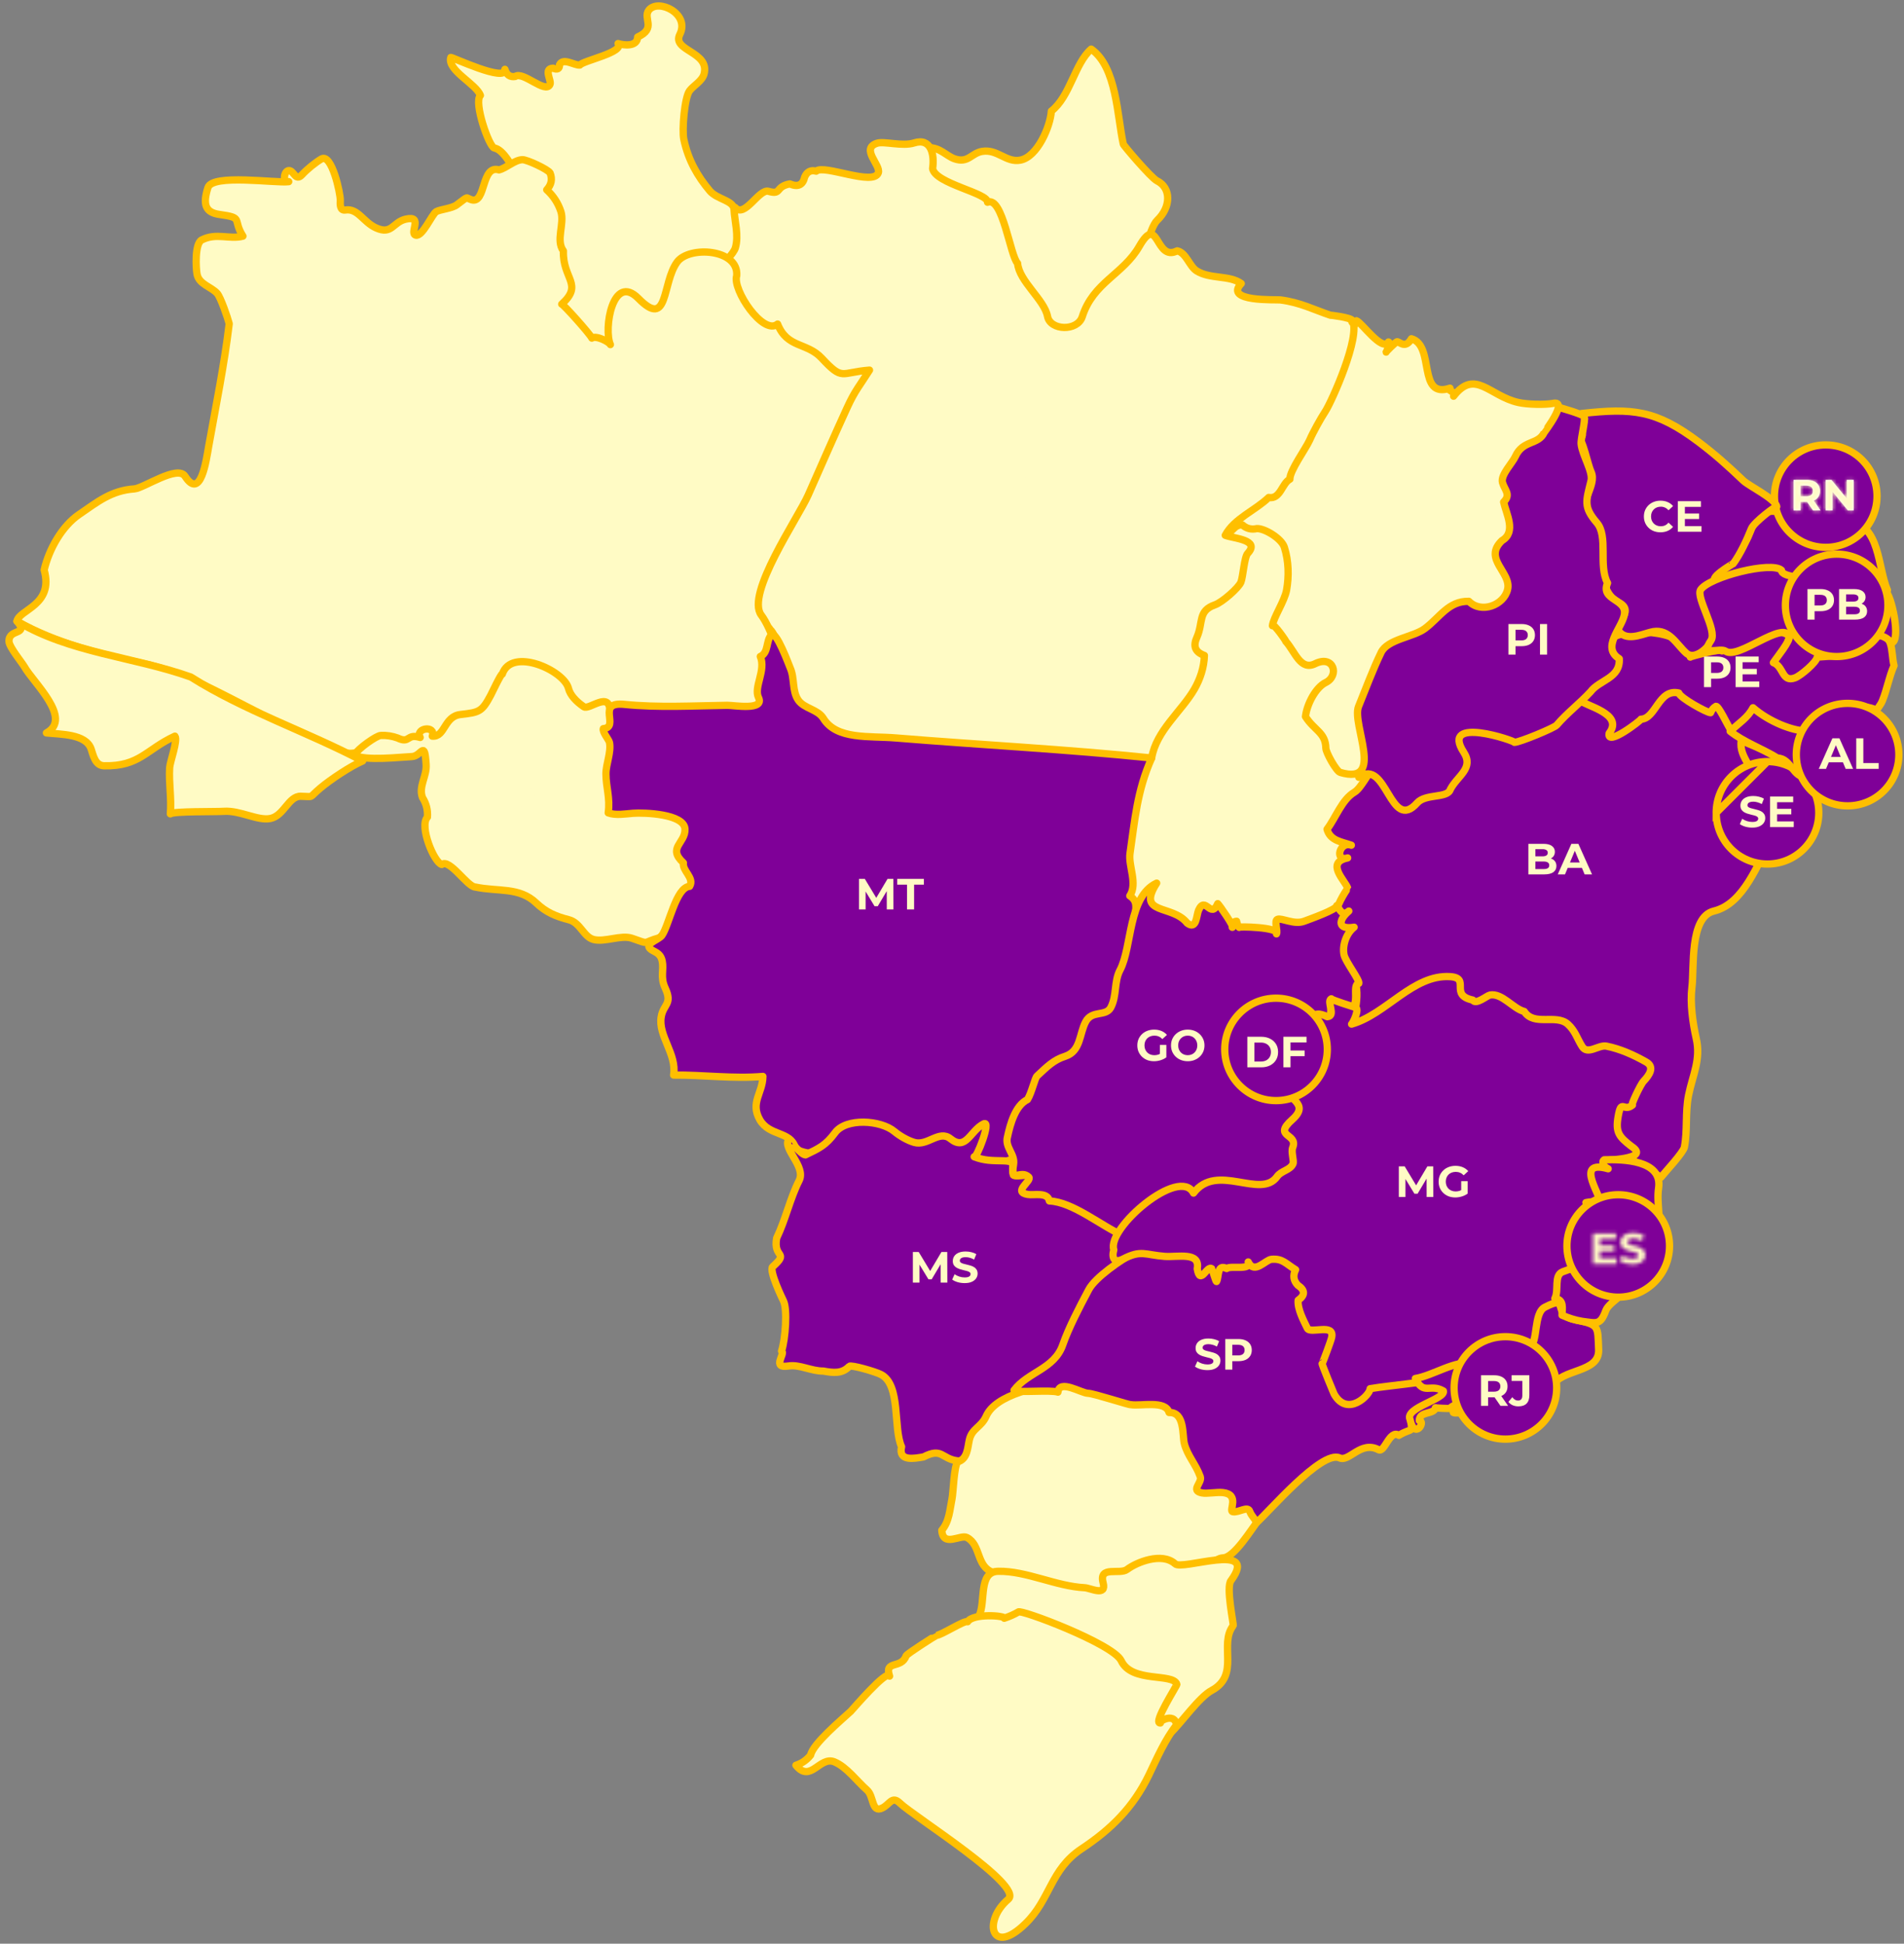 <svg width="523" height="534" viewBox="0 0 523 534" fill="none" xmlns="http://www.w3.org/2000/svg">
<rect x="0" y="0" width="523" height="534" fill="#808080" stroke="none"/>
<path d="M336.947 271.784C355.663 272.451 389.215 235.045 389.055 219.244C388.897 203.442 369.033 151.396 363.08 142.524C357.128 133.669 319.026 145.433 319.026 145.433C319.026 145.433 273.366 269.524 336.947 271.784Z" fill="#FFFBC5" stroke="#FFBF00" stroke-width="2" stroke-linecap="round" stroke-linejoin="round"/>
<path d="M337.013 214.921V208.105H334.325V206.521H341.645V208.105H338.957V214.921H337.013ZM346.654 215.065C345.99 215.065 345.374 214.957 344.806 214.741C344.246 214.525 343.758 214.221 343.342 213.829C342.934 213.437 342.614 212.977 342.382 212.449C342.158 211.921 342.046 211.345 342.046 210.721C342.046 210.097 342.158 209.521 342.382 208.993C342.614 208.465 342.938 208.005 343.354 207.613C343.77 207.221 344.258 206.917 344.818 206.701C345.378 206.485 345.986 206.377 346.642 206.377C347.306 206.377 347.914 206.485 348.466 206.701C349.026 206.917 349.51 207.221 349.918 207.613C350.334 208.005 350.658 208.465 350.89 208.993C351.122 209.513 351.238 210.089 351.238 210.721C351.238 211.345 351.122 211.925 350.89 212.461C350.658 212.989 350.334 213.449 349.918 213.841C349.51 214.225 349.026 214.525 348.466 214.741C347.914 214.957 347.31 215.065 346.654 215.065ZM346.642 213.409C347.018 213.409 347.362 213.345 347.674 213.217C347.994 213.089 348.274 212.905 348.514 212.665C348.754 212.425 348.938 212.141 349.066 211.813C349.202 211.485 349.27 211.121 349.27 210.721C349.27 210.321 349.202 209.957 349.066 209.629C348.938 209.301 348.754 209.017 348.514 208.777C348.282 208.537 348.006 208.353 347.686 208.225C347.366 208.097 347.018 208.033 346.642 208.033C346.266 208.033 345.918 208.097 345.598 208.225C345.286 208.353 345.01 208.537 344.77 208.777C344.53 209.017 344.342 209.301 344.206 209.629C344.078 209.957 344.014 210.321 344.014 210.721C344.014 211.113 344.078 211.477 344.206 211.813C344.342 212.141 344.526 212.425 344.758 212.665C344.998 212.905 345.278 213.089 345.598 213.217C345.918 213.345 346.266 213.409 346.642 213.409Z" fill="#FFFBC5"/>
<path d="M364.512 227.826C366.934 224.646 368.587 219.686 372.025 217.652C373.932 216.523 375.781 212.215 376.989 211.659C379.667 210.481 391.123 182.471 401.054 185.524C402.326 185.921 435.782 189.561 438.423 194.268C441.033 193.68 458.857 184.047 468.442 188.464C479.102 193.393 481.488 212.47 481.459 212.66C481.583 213.041 480.502 219.353 480.314 219.543C478.977 220.704 474.203 218.606 475.409 222.025C476.94 226.38 481.33 234.311 486.997 229.702C482.732 237.334 479.04 248.301 470.765 250.304C464.015 251.942 465.413 265.884 464.747 271.243C464.207 275.596 464.97 281.05 465.926 285.309C467.26 291.066 464.971 295.292 463.824 300.888C462.869 305.719 463.57 310.522 462.677 315.163C462.362 316.656 457.555 321.807 456.216 323.461C454.338 321.805 381.89 280.221 371.258 281.362C372.593 277.023 374.091 270.265 370.397 266.592C360.372 256.641 370.24 244.147 370.208 244.034C369.574 242.032 363.937 236.977 370.178 235.705C366.488 236.818 367.919 231.03 371.195 232.208C368.522 231.26 365.405 231.021 364.512 227.826Z" fill="#7F0098" stroke="#FFBF00" stroke-width="2" stroke-linecap="round" stroke-linejoin="round"/>
<path d="M419.819 240.229V231.829H423.923C424.979 231.829 425.771 232.029 426.299 232.429C426.835 232.829 427.103 233.357 427.103 234.013C427.103 234.453 426.995 234.837 426.779 235.165C426.563 235.485 426.267 235.733 425.891 235.909C425.515 236.085 425.083 236.173 424.595 236.173L424.823 235.681C425.351 235.681 425.819 235.769 426.227 235.945C426.635 236.113 426.951 236.365 427.175 236.701C427.407 237.037 427.523 237.449 427.523 237.937C427.523 238.657 427.239 239.221 426.671 239.629C426.103 240.029 425.267 240.229 424.163 240.229H419.819ZM421.751 238.765H424.019C424.523 238.765 424.903 238.685 425.159 238.525C425.423 238.357 425.555 238.093 425.555 237.733C425.555 237.381 425.423 237.121 425.159 236.953C424.903 236.777 424.523 236.689 424.019 236.689H421.607V235.273H423.683C424.155 235.273 424.515 235.193 424.763 235.033C425.019 234.865 425.147 234.613 425.147 234.277C425.147 233.949 425.019 233.705 424.763 233.545C424.515 233.377 424.155 233.293 423.683 233.293H421.751V238.765ZM427.891 240.229L431.635 231.829H433.555L437.311 240.229H435.271L432.199 232.813H432.967L429.883 240.229H427.891ZM429.763 238.429L430.279 236.953H434.599L435.127 238.429H429.763Z" fill="#FFFBC5"/>
<path d="M475.255 220.814C475.86 219.067 478.12 219.973 479.361 219.893C482.003 219.702 479.935 216.714 480.634 215.507C482.988 211.104 477.451 208.543 478.311 203.425C482.988 205.666 489.292 207.368 492.732 211.423C494.293 213.203 499.129 214.506 499.51 217.05C491.582 217.495 491.49 227.287 485.631 230.483C481.047 232.977 473.504 223.12 475.255 220.814Z" fill="#7F0098" stroke="#FFBF00" stroke-width="2" stroke-linecap="round" stroke-linejoin="round"/>
<path d="M485.5 209.235C493.272 209.235 499.594 215.525 499.594 223.309C499.594 231.069 493.273 237.381 485.5 237.381C477.697 237.381 471.416 231.067 471.416 223.309L485.5 209.235ZM485.5 209.235C477.696 209.235 471.413 215.529 471.416 223.309L485.5 209.235Z" fill="#7F0098" stroke="#FFBF00" stroke-width="2"/>
<path d="M481.32 227.379C480.648 227.379 480.004 227.291 479.388 227.115C478.772 226.931 478.276 226.695 477.9 226.407L478.56 224.943C478.92 225.199 479.344 225.411 479.832 225.579C480.328 225.739 480.828 225.819 481.332 225.819C481.716 225.819 482.024 225.783 482.256 225.711C482.496 225.631 482.672 225.523 482.784 225.387C482.896 225.251 482.952 225.095 482.952 224.919C482.952 224.695 482.864 224.519 482.688 224.391C482.512 224.255 482.28 224.147 481.992 224.067C481.704 223.979 481.384 223.899 481.032 223.827C480.688 223.747 480.34 223.651 479.988 223.539C479.644 223.427 479.328 223.283 479.04 223.107C478.752 222.931 478.516 222.699 478.332 222.411C478.156 222.123 478.068 221.755 478.068 221.307C478.068 220.827 478.196 220.391 478.452 219.999C478.716 219.599 479.108 219.283 479.628 219.051C480.156 218.811 480.816 218.691 481.608 218.691C482.136 218.691 482.656 218.755 483.168 218.883C483.68 219.003 484.132 219.187 484.524 219.435L483.924 220.911C483.532 220.687 483.14 220.523 482.748 220.419C482.356 220.307 481.972 220.251 481.596 220.251C481.22 220.251 480.912 220.295 480.672 220.383C480.432 220.471 480.26 220.587 480.156 220.731C480.052 220.867 480 221.027 480 221.211C480 221.427 480.088 221.603 480.264 221.739C480.44 221.867 480.672 221.971 480.96 222.051C481.248 222.131 481.564 222.211 481.908 222.291C482.26 222.371 482.608 222.463 482.952 222.567C483.304 222.671 483.624 222.811 483.912 222.987C484.2 223.163 484.432 223.395 484.608 223.683C484.792 223.971 484.884 224.335 484.884 224.775C484.884 225.247 484.752 225.679 484.488 226.071C484.224 226.463 483.828 226.779 483.3 227.019C482.78 227.259 482.12 227.379 481.32 227.379ZM488.001 222.219H492.045V223.731H488.001V222.219ZM488.145 225.675H492.717V227.235H486.213V218.835H492.561V220.395H488.145V225.675Z" fill="#FFFBC5"/>
<path d="M433.938 192.377C437.086 191.454 441.164 176.001 443.613 174.84C448.42 172.535 463.667 173.172 464.301 180.532C463.793 180.453 473.818 177.894 472.993 178.83C474.969 178.005 485.217 173.348 487.636 173.235C487.954 173.22 492.986 174.286 491.202 175.922C490.662 176.432 496.105 180.215 503.741 179.927C509.157 179.723 509.76 175.939 513.767 174.809C520.613 172.87 519.273 179.102 520.263 182.869C518.889 185.985 518.35 189.354 517.078 192.487C515.297 196.889 505.684 203.853 501.516 206.555C493.047 212.102 476.177 201.834 475.062 199.973C474.362 198.83 472.098 194.028 471.368 194.045C470.637 194.458 470.16 195.044 469.872 195.808C468.822 195.793 461.439 191.707 461.153 190.404C455.611 189.068 454.848 197.495 450.743 197.59C450.998 197.715 441.162 205.346 442.02 201.437C446.193 196.047 435.367 193.918 433.938 192.377Z" fill="#7F0098" stroke="#FFBF00" stroke-width="2" stroke-linecap="round" stroke-linejoin="round"/>
<path d="M468.065 188.777V180.377H471.701C472.453 180.377 473.101 180.501 473.645 180.749C474.189 180.989 474.609 181.337 474.905 181.793C475.201 182.249 475.349 182.793 475.349 183.425C475.349 184.049 475.201 184.589 474.905 185.045C474.609 185.501 474.189 185.853 473.645 186.101C473.101 186.341 472.453 186.461 471.701 186.461H469.145L470.009 185.585V188.777H468.065ZM470.009 185.801L469.145 184.877H471.593C472.193 184.877 472.641 184.749 472.937 184.493C473.233 184.237 473.381 183.881 473.381 183.425C473.381 182.961 473.233 182.601 472.937 182.345C472.641 182.089 472.193 181.961 471.593 181.961H469.145L470.009 181.037V185.801ZM478.525 183.761H482.569V185.273H478.525V183.761ZM478.669 187.217H483.241V188.777H476.737V180.377H483.085V181.937H478.669V187.217Z" fill="#FFFBC5"/>
<path d="M481.521 194.443C485.915 198.289 492.474 200.834 496.104 200.818C499.857 200.803 501.925 196.954 504.729 195.252C506.097 194.426 516.696 193.012 515.391 196.462C513.291 202.09 507.114 206.428 503.741 211.308C500.496 213.63 499.763 219.542 496.356 213.472C492.568 213.964 492.03 208.337 488.271 208.275C484.007 205.65 478.975 203.9 475.252 200.913C477.642 198.655 480.124 197.161 481.521 194.443Z" fill="#7F0098" stroke="#FFBF00" stroke-width="2" stroke-linecap="round" stroke-linejoin="round"/>
<path d="M521.59 207.327C521.59 199.552 515.308 193.235 507.506 193.235C499.699 193.235 493.416 199.55 493.416 207.327C493.416 215.085 499.7 221.398 507.506 221.398C515.309 221.398 521.59 215.084 521.59 207.327Z" fill="#7F0098" stroke="#FFBF00" stroke-width="2"/>
<path d="M499.593 211.235L503.337 202.835H505.257L509.013 211.235H506.973L503.901 203.819H504.669L501.585 211.235H499.593ZM501.465 209.435L501.981 207.959H506.301L506.829 209.435H501.465ZM509.885 211.235V202.835H511.829V209.651H516.041V211.235H509.885Z" fill="#FFFBC5"/>
<path d="M470.765 159.358C473.535 154.683 478.406 152.25 480.632 146.415C482.925 140.487 485.088 139.661 490.818 141.027C496.677 142.428 501.672 141.998 507.752 142.966C516.508 144.351 515.711 155.699 518.451 162.139C516.221 163.412 502.213 162.744 500.943 160.216C499.734 157.816 497.568 168.466 495.023 168.69C496.804 161.903 480.316 170.757 488.719 158.61C491.677 154.35 481.395 157.672 480.919 159.452C477.068 165.415 473.693 159.771 470.765 159.358Z" fill="#7F0098" stroke="#FFBF00" stroke-width="2" stroke-linecap="round" stroke-linejoin="round"/>
<path d="M515.591 136.308C515.591 128.532 509.308 122.235 501.503 122.235C493.736 122.235 487.416 128.531 487.416 136.308C487.416 144.087 493.736 150.38 501.503 150.38C509.308 150.38 515.591 144.085 515.591 136.308Z" fill="#7F0098" stroke="#FFBF00" stroke-width="2"/>
<mask id="path-15-inside-1_263_186" fill="white">
<path d="M492.654 140.235V131.835H496.29C497.042 131.835 497.69 131.959 498.234 132.207C498.778 132.447 499.198 132.795 499.494 133.251C499.79 133.707 499.938 134.251 499.938 134.883C499.938 135.507 499.79 136.047 499.494 136.503C499.198 136.951 498.778 137.295 498.234 137.535C497.69 137.775 497.042 137.895 496.29 137.895H493.734L494.598 137.043V140.235H492.654ZM497.994 140.235L495.894 137.187H497.97L500.094 140.235H497.994ZM494.598 137.259L493.734 136.347H496.182C496.782 136.347 497.23 136.219 497.526 135.963C497.822 135.699 497.97 135.339 497.97 134.883C497.97 134.419 497.822 134.059 497.526 133.803C497.23 133.547 496.782 133.419 496.182 133.419H493.734L494.598 132.495V137.259ZM501.478 140.235V131.835H503.086L508.042 137.883H507.262V131.835H509.182V140.235H507.586L502.618 134.187H503.398V140.235H501.478Z"/>
</mask>
<path d="M492.654 140.235V131.835H496.29C497.042 131.835 497.69 131.959 498.234 132.207C498.778 132.447 499.198 132.795 499.494 133.251C499.79 133.707 499.938 134.251 499.938 134.883C499.938 135.507 499.79 136.047 499.494 136.503C499.198 136.951 498.778 137.295 498.234 137.535C497.69 137.775 497.042 137.895 496.29 137.895H493.734L494.598 137.043V140.235H492.654ZM497.994 140.235L495.894 137.187H497.97L500.094 140.235H497.994ZM494.598 137.259L493.734 136.347H496.182C496.782 136.347 497.23 136.219 497.526 135.963C497.822 135.699 497.97 135.339 497.97 134.883C497.97 134.419 497.822 134.059 497.526 133.803C497.23 133.547 496.782 133.419 496.182 133.419H493.734L494.598 132.495V137.259ZM501.478 140.235V131.835H503.086L508.042 137.883H507.262V131.835H509.182V140.235H507.586L502.618 134.187H503.398V140.235H501.478Z" fill="white"/>
<path d="M492.654 140.235H490.654V142.235H492.654V140.235ZM492.654 131.835V129.835H490.654V131.835H492.654ZM498.234 132.207L497.405 134.027L497.416 134.032L497.427 134.037L498.234 132.207ZM499.494 133.251L497.817 134.34L497.817 134.34L499.494 133.251ZM499.494 136.503L501.163 137.606L501.167 137.599L501.172 137.592L499.494 136.503ZM498.234 137.535L499.041 139.365L499.041 139.365L498.234 137.535ZM493.734 137.895L492.33 136.471L488.858 139.895H493.734V137.895ZM494.598 137.043H496.598V132.262L493.194 135.619L494.598 137.043ZM494.598 140.235V142.235H496.598V140.235H494.598ZM497.994 140.235L496.347 141.37L496.943 142.235H497.994V140.235ZM495.894 137.187V135.187H492.088L494.247 138.322L495.894 137.187ZM497.97 137.187L499.611 136.044L499.014 135.187H497.97V137.187ZM500.094 140.235V142.235H503.926L501.735 139.092L500.094 140.235ZM494.598 137.259L493.146 138.635L496.598 142.278V137.259H494.598ZM493.734 136.347V134.347H489.084L492.282 137.723L493.734 136.347ZM497.526 135.963L498.835 137.476L498.846 137.466L498.857 137.456L497.526 135.963ZM493.734 133.419L492.273 132.053L489.126 135.419H493.734V133.419ZM494.598 132.495H496.598V127.428L493.137 131.129L494.598 132.495ZM494.654 140.235V131.835H490.654V140.235H494.654ZM492.654 133.835H496.29V129.835H492.654V133.835ZM496.29 133.835C496.827 133.835 497.179 133.924 497.405 134.027L499.064 130.387C498.201 129.994 497.257 129.835 496.29 129.835V133.835ZM497.427 134.037C497.65 134.135 497.752 134.241 497.817 134.34L501.172 132.162C500.644 131.349 499.907 130.759 499.041 130.377L497.427 134.037ZM497.817 134.34C497.87 134.422 497.938 134.573 497.938 134.883H501.938C501.938 133.929 501.711 132.992 501.172 132.162L497.817 134.34ZM497.938 134.883C497.938 135.179 497.872 135.328 497.817 135.414L501.172 137.592C501.708 136.766 501.938 135.835 501.938 134.883H497.938ZM497.826 135.401C497.763 135.495 497.659 135.603 497.427 135.705L499.041 139.365C499.897 138.987 500.633 138.407 501.163 137.606L497.826 135.401ZM497.427 135.705C497.195 135.807 496.835 135.895 496.29 135.895V139.895C497.249 139.895 498.185 139.743 499.041 139.365L497.427 135.705ZM496.29 135.895H493.734V139.895H496.29V135.895ZM495.138 139.319L496.002 138.467L493.194 135.619L492.33 136.471L495.138 139.319ZM492.598 137.043V140.235H496.598V137.043H492.598ZM494.598 138.235H492.654V142.235H494.598V138.235ZM499.641 139.1L497.541 136.052L494.247 138.322L496.347 141.37L499.641 139.1ZM495.894 139.187H497.97V135.187H495.894V139.187ZM496.329 138.33L498.453 141.378L501.735 139.092L499.611 136.044L496.329 138.33ZM500.094 138.235H497.994V142.235H500.094V138.235ZM496.05 135.884L495.186 134.972L492.282 137.723L493.146 138.635L496.05 135.884ZM493.734 138.347H496.182V134.347H493.734V138.347ZM496.182 138.347C497.017 138.347 498.025 138.176 498.835 137.476L496.218 134.45C496.328 134.355 496.416 134.329 496.419 134.328C496.42 134.328 496.402 134.333 496.361 134.338C496.321 134.343 496.262 134.347 496.182 134.347V138.347ZM498.857 137.456C499.645 136.754 499.97 135.815 499.97 134.883H495.97C495.97 134.894 495.969 134.834 496.009 134.735C496.053 134.629 496.121 134.536 496.195 134.47L498.857 137.456ZM499.97 134.883C499.97 133.957 499.652 132.998 498.835 132.29L496.218 135.316C496.13 135.24 496.055 135.137 496.009 135.026C495.967 134.923 495.97 134.863 495.97 134.883H499.97ZM498.835 132.29C498.025 131.59 497.017 131.419 496.182 131.419V135.419C496.262 135.419 496.321 135.423 496.361 135.428C496.402 135.433 496.42 135.438 496.419 135.438C496.416 135.437 496.328 135.411 496.218 135.316L498.835 132.29ZM496.182 131.419H493.734V135.419H496.182V131.419ZM495.195 134.785L496.059 133.861L493.137 131.129L492.273 132.053L495.195 134.785ZM492.598 132.495V137.259H496.598V132.495H492.598ZM501.478 140.235H499.478V142.235H501.478V140.235ZM501.478 131.835V129.835H499.478V131.835H501.478ZM503.086 131.835L504.633 130.567L504.033 129.835H503.086V131.835ZM508.042 137.883V139.883H512.267L509.589 136.615L508.042 137.883ZM507.262 137.883H505.262V139.883H507.262V137.883ZM507.262 131.835V129.835H505.262V131.835H507.262ZM509.182 131.835H511.182V129.835H509.182V131.835ZM509.182 140.235V142.235H511.182V140.235H509.182ZM507.586 140.235L506.041 141.505L506.641 142.235H507.586V140.235ZM502.618 134.187V132.187H498.387L501.073 135.457L502.618 134.187ZM503.398 134.187H505.398V132.187H503.398V134.187ZM503.398 140.235V142.235H505.398V140.235H503.398ZM503.478 140.235V131.835H499.478V140.235H503.478ZM501.478 133.835H503.086V129.835H501.478V133.835ZM501.539 133.103L506.495 139.151L509.589 136.615L504.633 130.567L501.539 133.103ZM508.042 135.883H507.262V139.883H508.042V135.883ZM509.262 137.883V131.835H505.262V137.883H509.262ZM507.262 133.835H509.182V129.835H507.262V133.835ZM507.182 131.835V140.235H511.182V131.835H507.182ZM509.182 138.235H507.586V142.235H509.182V138.235ZM509.132 138.966L504.164 132.918L501.073 135.457L506.041 141.505L509.132 138.966ZM502.618 136.187H503.398V132.187H502.618V136.187ZM501.398 134.187V140.235H505.398V134.187H501.398ZM503.398 138.235H501.478V142.235H503.398V138.235Z" fill="#FFFBC5" mask="url(#path-15-inside-1_263_186)"/>
<path d="M433.203 119.44C433.711 117.852 436.645 115.23 434.415 113.607C448.485 112.065 454.848 112.621 466.562 121.411C471.242 124.957 474.491 127.882 478.848 132.03C480.379 133.508 487.697 137.037 488.046 139.186C487.983 138.819 481.775 143.476 481.076 145.242C479.837 148.358 477.986 152.315 476.079 154.875C476.108 154.811 468.056 159.468 471.974 159.77C466.848 164.206 470.794 169.214 471.047 173.14C471.275 176.352 465.957 181.947 463.185 179.434C460.577 177.113 458.538 172.804 454.144 173.521C451.822 173.902 447.78 176.062 445.297 174.077C442.368 171.692 449.561 168.084 444.664 165.54C436.543 161.343 443.195 147.67 436.896 142.045C432.823 138.404 438.933 133.555 437.022 129.567C436.194 127.881 434.732 120.41 433.203 119.44C436.034 121.254 433.966 117.008 433.203 119.44Z" fill="#7F0098"/>
<path d="M433.203 119.44C433.711 117.852 436.645 115.23 434.415 113.607C448.485 112.065 454.848 112.621 466.562 121.411C471.242 124.957 474.491 127.882 478.848 132.03C480.379 133.508 487.697 137.037 488.046 139.186C487.983 138.819 481.775 143.476 481.076 145.242C479.837 148.358 477.986 152.315 476.079 154.875C476.108 154.811 468.056 159.468 471.974 159.77C466.848 164.206 470.794 169.214 471.047 173.14C471.275 176.352 465.957 181.947 463.185 179.434C460.577 177.113 458.538 172.804 454.144 173.521C451.822 173.902 447.78 176.062 445.297 174.077C442.368 171.692 449.561 168.084 444.664 165.54C436.543 161.343 443.195 147.67 436.896 142.045C432.823 138.404 438.933 133.555 437.022 129.567C436.194 127.881 434.732 120.41 433.203 119.44ZM433.203 119.44C433.966 117.008 436.034 121.254 433.203 119.44Z" stroke="#FFBF00" stroke-width="2" stroke-linecap="round" stroke-linejoin="round"/>
<path d="M456.098 146.241C455.45 146.241 454.846 146.137 454.286 145.929C453.734 145.713 453.254 145.409 452.846 145.017C452.438 144.625 452.118 144.165 451.886 143.637C451.662 143.109 451.55 142.529 451.55 141.897C451.55 141.265 451.662 140.685 451.886 140.157C452.118 139.629 452.438 139.169 452.846 138.777C453.262 138.385 453.746 138.085 454.298 137.877C454.85 137.661 455.454 137.553 456.11 137.553C456.838 137.553 457.494 137.681 458.078 137.937C458.67 138.185 459.166 138.553 459.566 139.041L458.318 140.193C458.03 139.865 457.71 139.621 457.358 139.461C457.006 139.293 456.622 139.209 456.206 139.209C455.814 139.209 455.454 139.273 455.126 139.401C454.798 139.529 454.514 139.713 454.274 139.953C454.034 140.193 453.846 140.477 453.71 140.805C453.582 141.133 453.518 141.497 453.518 141.897C453.518 142.297 453.582 142.661 453.71 142.989C453.846 143.317 454.034 143.601 454.274 143.841C454.514 144.081 454.798 144.265 455.126 144.393C455.454 144.521 455.814 144.585 456.206 144.585C456.622 144.585 457.006 144.505 457.358 144.345C457.71 144.177 458.03 143.925 458.318 143.589L459.566 144.741C459.166 145.229 458.67 145.601 458.078 145.857C457.494 146.113 456.834 146.241 456.098 146.241ZM462.667 141.081H466.711V142.593H462.667V141.081ZM462.811 144.537H467.383V146.097H460.879V137.697H467.227V139.257H462.811V144.537Z" fill="#FFFBC5"/>
<path d="M373.235 213.551C376.1 207.574 364.512 189.404 364.512 189.404C364.512 189.404 419.548 112.939 427.604 111.81C427.951 111.761 434.859 113.862 435.115 114.386C435.624 115.388 434.161 120.473 434.319 122.033C434.638 125.084 437.665 129.679 437.025 132.114C435.688 137.611 434.859 139.234 438.616 143.607C441.863 147.374 438.993 155.402 441.572 160.172C439.506 165.082 447.114 164.416 446.155 169.009C445.394 172.681 439.851 177.896 444.788 180.98C445.107 186.369 439.343 186.765 436.897 190.056C433.839 193.347 430.464 195.875 427.6 199.213C426.961 199.992 417.348 203.968 415.98 203.952C416.331 203.602 395.45 196.465 402.072 206.684C404.934 211.105 400.323 213.139 398.379 216.874C397.644 219.387 391.597 217.987 389.272 220.595C381.829 228.956 380.938 208.036 373.235 213.551Z" fill="#7F0098" stroke="#FFBF00" stroke-width="2" stroke-linecap="round" stroke-linejoin="round"/>
<path d="M414.344 179.843V171.443H417.98C418.732 171.443 419.38 171.567 419.924 171.815C420.468 172.055 420.888 172.403 421.184 172.859C421.48 173.315 421.628 173.859 421.628 174.491C421.628 175.115 421.48 175.655 421.184 176.111C420.888 176.567 420.468 176.919 419.924 177.167C419.38 177.407 418.732 177.527 417.98 177.527H415.424L416.288 176.651V179.843H414.344ZM416.288 176.867L415.424 175.943H417.872C418.472 175.943 418.92 175.815 419.216 175.559C419.512 175.303 419.66 174.947 419.66 174.491C419.66 174.027 419.512 173.667 419.216 173.411C418.92 173.155 418.472 173.027 417.872 173.027H415.424L416.288 172.103V176.867ZM423.016 179.843V171.443H424.96V179.843H423.016Z" fill="#FFFBC5"/>
<path d="M336.118 146.626C340.893 143.461 372.374 89.76 372.596 88.124C374.031 88.584 379.667 96.754 381.384 93.957C381.957 93.972 381.003 96.453 380.749 96.738C380.686 96.582 383.293 94.085 383.677 93.91C384.283 93.64 385.941 96.12 387.688 93.068C394.245 94.896 389.215 109.68 398.289 106.643C396.956 107.089 399.976 107.502 399.274 108.854C405.196 101.208 409.139 108.823 417.099 110.585C419.453 111.126 424.355 111.253 426.585 110.825C431.011 109.87 424.166 118.774 424.166 118.82C422.575 122.287 418.307 120.809 416.242 125.418C415.447 127.216 412.167 130.441 412.706 132.555C413.28 134.622 415.125 135.878 413.025 137.928C413.725 141.171 416.588 146.181 412.577 148.515C407.23 153.603 415.255 157.245 414.107 161.979C413.061 166.305 406.85 168.625 403.476 165.206C397.843 165.079 395.489 169.642 391.382 172.694C388.197 175.063 381.162 175.588 379.379 179.244C377.15 183.805 375.08 189.416 373.172 194.091C371.197 198.971 380.591 215.871 368.142 212.213C367.059 211.897 364.195 206.728 364.195 205.552C364.101 201.212 361.013 200.705 358.592 196.873C359.006 193.361 361.458 188.829 364.131 187.525C368.015 185.633 366.361 179.83 361.265 182.342C357.192 184.346 355.792 179.099 353.178 176.204C353.815 176.889 349.617 170.753 349.522 171.913C349.743 169.719 352.865 165.141 353.405 162.106C354.073 158.322 354.009 154.254 352.799 150.375C352.067 147.974 347.388 145.127 345.224 145.224C343.726 145.558 342.385 145.224 341.241 144.205C338.603 144.127 338.603 146.877 336.118 146.626Z" fill="#FFFBC5" stroke="#FFBF00" stroke-width="2" stroke-linecap="round" stroke-linejoin="round"/>
<path d="M372.495 143.391V134.991H374.103L377.679 140.919H376.827L380.343 134.991H381.939L381.963 143.391H380.139L380.127 137.787H380.463L377.655 142.503H376.779L373.911 137.787H374.319V143.391H372.495ZM382.851 143.391L386.595 134.991H388.515L392.271 143.391H390.231L387.159 135.975H387.927L384.843 143.391H382.851ZM384.723 141.591L385.239 140.115H389.559L390.087 141.591H384.723Z" fill="#FFFBC5"/>
<path d="M262.146 43.612C265.951 44.965 266.778 42.086 269.784 41.592C273.987 40.892 276.389 44.756 280.287 43.992C285 43.086 288.531 34.676 288.788 30.528C294.008 26.426 295.183 17.459 299.736 13.487C306.773 18.43 306.837 31.814 308.556 39.589C308.365 39.685 316.192 48.873 317.789 49.667C321.736 51.591 321.701 56.868 317.879 60.51C313.49 64.674 309.222 100.299 309.222 100.299H255.191C255.191 100.299 256.275 41.83 255.191 40.573C258.213 40.558 259.98 42.832 262.146 43.612Z" fill="#FFFBC5" stroke="#FFBF00" stroke-width="2" stroke-linecap="round" stroke-linejoin="round"/>
<path d="M286.113 57.378L289.857 48.978H291.777L295.533 57.378H293.493L290.421 49.962H291.189L288.105 57.378H286.113ZM287.985 55.578L288.501 54.102H292.821L293.349 55.578H287.985ZM296.404 57.378V48.978H300.04C300.792 48.978 301.44 49.102 301.984 49.35C302.528 49.59 302.948 49.938 303.244 50.394C303.54 50.85 303.688 51.394 303.688 52.026C303.688 52.65 303.54 53.19 303.244 53.646C302.948 54.102 302.528 54.454 301.984 54.702C301.44 54.942 300.792 55.062 300.04 55.062H297.484L298.348 54.186V57.378H296.404ZM298.348 54.402L297.484 53.478H299.932C300.532 53.478 300.98 53.35 301.276 53.094C301.572 52.838 301.72 52.482 301.72 52.026C301.72 51.562 301.572 51.202 301.276 50.946C300.98 50.69 300.532 50.562 299.932 50.562H297.484L298.348 49.638V54.402Z" fill="#FFFBC5"/>
<path d="M201.92 56.997C204.545 60.05 208.462 51.799 211.103 52.563C214.81 53.628 212.82 51.276 216.944 50.529C219.188 51.464 220.542 50.846 221.034 48.635C221.656 47.173 222.722 46.632 224.201 47.029C226.256 45.074 239.958 51.211 241.262 47.474C241.993 45.361 236.28 40.847 240.911 39.352C242.821 38.733 247.898 40.29 251.081 39.273C255.713 37.778 256.748 42.389 256.174 46.315C256.907 50.479 271.451 53.008 271.261 55.567C275.433 53.805 277.484 70.383 279.519 72.338C279.934 77.283 286.846 82.304 287.736 86.9C288.466 90.842 295.947 91.098 297.281 87.01C300.278 77.569 308.55 75.376 312.942 67.681C318.292 58.349 317.272 72.036 323.35 68.919C325.802 69.396 326.693 73.132 328.666 74.403C332.362 76.756 337.707 75.534 340.953 77.901C336.081 82.988 350.469 82.257 351.681 82.399C357.123 83.067 361.1 85.166 365.46 86.612C365.269 86.532 371.029 87.216 371.478 88.057C373.832 92.43 365.778 110.362 364.06 113C362.757 114.988 360.653 118.787 359.729 120.933C358.68 123.285 354.192 129.423 354.319 131.647C352.124 132.775 351.706 137.26 348.493 136.671C344.895 140.184 338.978 142.474 336.557 147.068C338.948 147.974 346.233 148.276 342.73 152.027C341.776 153.045 341.459 158.45 340.853 159.959C340.185 161.566 335.665 165.507 333.754 166.158C328.981 167.814 330.574 170.959 328.79 175.045C327.706 177.429 328.156 179.097 330.831 180.082C330.735 183.373 329.683 186.554 328.059 189.366C324.525 195.455 317.589 200.764 316.345 208.254C312.555 212.21 215.155 206.838 214.693 205.184C213.039 199.366 216.445 177.317 211.429 172.819C211.208 170.402 176.687 165.507 175.733 163.438C174.768 161.313 201.682 66.217 201.92 56.997ZM371.326 88.393C372.025 89.665 371.516 87.52 371.326 88.393Z" fill="#FFFBC5" stroke="#FFBF00" stroke-width="2" stroke-linecap="round" stroke-linejoin="round"/>
<path d="M271.227 138.527V130.127H274.863C275.615 130.127 276.263 130.251 276.807 130.499C277.351 130.739 277.771 131.087 278.067 131.543C278.363 131.999 278.511 132.543 278.511 133.175C278.511 133.799 278.363 134.339 278.067 134.795C277.771 135.251 277.351 135.603 276.807 135.851C276.263 136.091 275.615 136.211 274.863 136.211H272.307L273.171 135.335V138.527H271.227ZM273.171 135.551L272.307 134.627H274.755C275.355 134.627 275.803 134.499 276.099 134.243C276.395 133.987 276.543 133.631 276.543 133.175C276.543 132.711 276.395 132.351 276.099 132.095C275.803 131.839 275.355 131.711 274.755 131.711H272.307L273.171 130.787V135.551ZM278.373 138.527L282.117 130.127H284.037L287.793 138.527H285.753L282.681 131.111H283.449L280.365 138.527H278.373ZM280.245 136.727L280.761 135.251H285.081L285.609 136.727H280.245Z" fill="#FFFBC5"/>
<path d="M131.956 26.22C130.827 23.024 122.82 19.384 123.822 15.791C123.901 15.522 139.197 22.818 138.687 19.051C139.149 20.593 140.104 21.244 141.521 21.007C143.717 19.496 149.829 25.887 151.07 23.2C151.579 22.086 149.144 18.843 151.93 18.733C153.123 19.241 153.713 18.923 153.697 17.778C154.667 15.744 157.852 18.032 159.267 17.875C160.159 16.649 171.616 14.362 169.77 11.961C171.363 12.47 175.086 12.899 175.151 10.165C180.435 7.781 176.488 5.047 178.224 2.789C180.755 -0.485 189.604 3.728 186.74 9.45C184.448 14.012 195.016 14.125 193.393 20.323C192.867 22.28 190.511 23.485 189.414 24.933C188.044 26.727 187.28 35.663 187.838 38.318C189.048 43.993 191.593 48.411 194.967 52.434C196.957 54.787 201.492 55.058 201.62 57.506C201.811 60.924 202.974 64.676 202.002 68.06C200.204 74.357 159.444 103.433 159.444 103.433C159.444 103.433 144.897 42.213 135.81 40.673C134.375 40.51 130.031 28.049 131.956 26.22Z" fill="#FFFBC5" stroke="#FFBF00" stroke-width="2" stroke-linecap="round" stroke-linejoin="round"/>
<path d="M159.992 45.51V37.109H163.628C164.38 37.109 165.028 37.233 165.572 37.481C166.116 37.721 166.536 38.069 166.832 38.526C167.128 38.981 167.276 39.526 167.276 40.157C167.276 40.782 167.128 41.322 166.832 41.778C166.536 42.225 166.116 42.569 165.572 42.809C165.028 43.05 164.38 43.169 163.628 43.169H161.072L161.936 42.318V45.51H159.992ZM165.332 45.51L163.232 42.462H165.308L167.432 45.51H165.332ZM161.936 42.533L161.072 41.621H163.52C164.12 41.621 164.568 41.493 164.864 41.237C165.16 40.974 165.308 40.614 165.308 40.157C165.308 39.694 165.16 39.334 164.864 39.078C164.568 38.822 164.12 38.694 163.52 38.694H161.072L161.936 37.77V42.533ZM168.816 45.51V37.109H172.452C173.204 37.109 173.852 37.233 174.396 37.481C174.94 37.721 175.36 38.069 175.656 38.526C175.952 38.981 176.1 39.526 176.1 40.157C176.1 40.782 175.952 41.322 175.656 41.778C175.36 42.225 174.94 42.569 174.396 42.809C173.852 43.05 173.204 43.169 172.452 43.169H169.896L170.76 42.318V45.51H168.816ZM174.156 45.51L172.056 42.462H174.132L176.256 45.51H174.156ZM170.76 42.533L169.896 41.621H172.344C172.944 41.621 173.392 41.493 173.688 41.237C173.984 40.974 174.132 40.614 174.132 40.157C174.132 39.694 173.984 39.334 173.688 39.078C173.392 38.822 172.944 38.694 172.344 38.694H169.896L170.76 37.77V42.533Z" fill="#FFFBC5"/>
<path d="M12.129 156.592C13.466 150.82 17.078 144.526 21.677 141.378C26.802 137.864 30.575 134.75 36.907 134.318C39.424 134.145 48.781 127.643 50.834 130.854C55.147 137.546 56.643 126.513 57.313 122.699C59.319 111.477 61.609 100.269 62.961 88.934C62.563 87.36 60.621 81.7 59.668 80.618C57.98 78.743 54.686 78.155 54.127 75.344C53.811 73.658 53.46 66.918 55.416 65.916C59.477 63.864 63.025 65.867 66.732 64.883C63.756 60.178 67.083 59.86 60.303 58.922C56.307 58.381 55.688 56.059 57.121 51.529C58.345 47.699 75.598 50.368 79.305 49.909C77.522 50.115 78.015 47.031 79.257 46.872C80.737 46.681 81.088 49.988 82.935 48.031C84.43 46.411 86.641 44.647 88.281 43.676C91.115 41.993 93.549 53.215 93.471 55.091C93.423 55.996 93.311 57.921 94.838 57.698C98.339 57.157 99.742 61.006 103.291 62.61C107.682 64.599 107.858 61.037 111.454 60.209C116.452 59.066 112.28 64.151 114.223 64.612C116.07 65.059 118.647 58.844 119.826 58.144C120.907 57.525 124.155 57.27 125.458 56.284C128.96 53.678 127.705 54.327 129.517 54.884C133.559 56.093 132.112 45.171 137.061 46.682C139.178 46.141 141.295 43.965 143.491 43.869C144.701 43.819 150.541 46.524 151.097 47.522C151.782 49.223 151.464 50.767 150.175 52.149C152.006 53.803 153.311 55.805 154.075 58.142C155.125 61.464 152.58 66.044 154.758 68.937C154.502 76.662 160.346 78.092 154.298 83.56C154.521 83.353 162.097 91.764 162.574 92.892C163.702 92.067 167.3 93.878 167.666 94.674C165.739 90.462 168.301 74.835 175.369 82.003C183.74 90.509 181.751 77.807 186.001 71.989C189.295 67.49 202.966 68.348 202.361 75.757C201.104 79.556 209.65 92.306 213.597 89.032C216.223 95.692 221.603 94.007 225.692 98.379C231.612 104.722 230.771 102.321 238.84 101.685C236.215 105.866 234.859 107.266 232.713 111.97C229.053 119.936 225.565 127.962 222.016 135.975C219.183 142.365 204.765 163.221 209.109 168.992C214.695 176.416 219.963 204.031 222.27 203.741C215.109 203.44 166.392 191.407 162.239 194.333C160.55 195.509 99.914 206.525 97.271 206.892C89.869 207.908 76.246 198.45 69.704 195.125C59.708 190.04 50.4 184.7 39.384 182.298C27.434 179.675 15.402 176.734 4.659 170.676C5.206 167.45 14.866 166.305 12.129 156.592Z" fill="#FFFBC5" stroke="#FFBF00" stroke-width="2" stroke-linecap="round" stroke-linejoin="round"/>
<path d="M115.545 134.517L119.289 126.117H121.209L124.965 134.517H122.925L119.853 127.101H120.621L117.537 134.517H115.545ZM117.417 132.717L117.933 131.241H122.253L122.781 132.717H117.417ZM125.837 134.517V126.117H127.445L131.021 132.045H130.169L133.685 126.117H135.281L135.305 134.517H133.481L133.469 128.913H133.805L130.997 133.629H130.121L127.253 128.913H127.661V134.517H125.837Z" fill="#FFFBC5"/>
<path d="M4.665 170.676C19.259 179.434 36.654 180.389 52.411 186C67.29 195.362 84.115 200.911 99.616 209.069C96.323 210.468 90.799 214.156 88.014 216.492C84.609 219.337 86.503 218.861 82.635 218.764C79.23 218.684 78.036 224.122 74.264 224.869C70.778 225.569 65.941 222.596 61.485 222.899C59.271 223.057 47.574 222.834 46.794 223.599C47.158 219.371 46.347 215.126 46.603 210.898C46.714 209.228 48.925 203.314 48.05 202.249C40.123 205.904 38.358 210.595 28.602 210.39C26.12 210.341 25.625 207.497 25.021 205.745C23.572 201.598 16.633 201.773 12.749 201.359C20.07 197.401 9.139 187.545 6.687 183.158C6.083 182.092 2.517 177.754 2.47 176.243C2.324 172.567 8.101 174.65 4.665 170.676Z" fill="#FFFBC5" stroke="#FFBF00" stroke-width="2" stroke-linecap="round" stroke-linejoin="round"/>
<path d="M55.812 210.991L59.556 202.591H61.477L65.233 210.991H63.193L60.12 203.575H60.889L57.804 210.991H55.812ZM57.684 209.191L58.2 207.715H62.52L63.048 209.191H57.684ZM70.007 211.135C69.359 211.135 68.755 211.031 68.195 210.823C67.643 210.607 67.163 210.303 66.755 209.911C66.347 209.519 66.027 209.059 65.795 208.531C65.571 208.003 65.459 207.423 65.459 206.791C65.459 206.159 65.571 205.579 65.795 205.051C66.027 204.523 66.347 204.063 66.755 203.671C67.171 203.279 67.655 202.979 68.207 202.771C68.759 202.555 69.363 202.447 70.019 202.447C70.747 202.447 71.403 202.575 71.987 202.831C72.579 203.079 73.075 203.447 73.475 203.935L72.227 205.087C71.939 204.759 71.619 204.515 71.267 204.355C70.915 204.187 70.531 204.103 70.115 204.103C69.723 204.103 69.363 204.167 69.035 204.295C68.707 204.423 68.423 204.607 68.183 204.847C67.943 205.087 67.755 205.371 67.619 205.699C67.491 206.027 67.427 206.391 67.427 206.791C67.427 207.191 67.491 207.555 67.619 207.883C67.755 208.211 67.943 208.495 68.183 208.735C68.423 208.975 68.707 209.159 69.035 209.287C69.363 209.415 69.723 209.479 70.115 209.479C70.531 209.479 70.915 209.399 71.267 209.239C71.619 209.071 71.939 208.819 72.227 208.483L73.475 209.635C73.075 210.123 72.579 210.495 71.987 210.751C71.403 211.007 70.743 211.135 70.007 211.135Z" fill="#FFFBC5"/>
<path d="M97.276 207.461C98.358 205.634 103.483 202.042 104.612 202.056C106.186 201.978 107.716 202.216 109.212 202.756C112.712 204.428 111.581 201.438 115.419 202.613C113.938 199.958 119.827 199.197 118.743 202.247C122.309 202.534 121.91 196.811 126.493 196.304C131.651 195.714 132.367 195.554 134.77 191.04C134.927 190.755 137.824 184.634 137.969 185.207C140.515 177.672 154.92 184.188 156.143 189.102C156.605 190.977 158.275 192.743 160.376 194.174C161.824 195.174 167.73 189.531 167.505 195.699C166.599 197.178 198.494 204.587 202.378 218.083C206.817 233.566 183.293 255.425 181.257 257.602C176.069 258.985 178.887 259.606 173.586 257.776C170.594 256.761 166.122 258.921 163.033 258.112C160.233 257.363 159.499 253.518 156.222 252.676C152.672 251.77 149.92 250.592 147.327 248.113C142.63 243.614 136.887 245.043 130.504 243.693C128.371 243.596 123.469 235.823 121.352 237.509C119.236 237 115.098 226.952 117.404 224.502C117.548 222.564 117.102 220.783 116.053 219.131C114.907 216.062 117.262 213.297 117.056 210.069C116.609 203.01 115.861 207.764 113.125 207.86C110.055 207.988 100.317 209.131 97.276 207.461Z" fill="#FFFBC5" stroke="#FFBF00" stroke-width="2" stroke-linecap="round" stroke-linejoin="round"/>
<path d="M138.731 223.045V214.645H142.367C143.119 214.645 143.767 214.769 144.311 215.017C144.855 215.257 145.275 215.605 145.571 216.061C145.867 216.517 146.015 217.061 146.015 217.693C146.015 218.317 145.867 218.857 145.571 219.313C145.275 219.761 144.855 220.105 144.311 220.345C143.767 220.585 143.119 220.705 142.367 220.705H139.811L140.675 219.853V223.045H138.731ZM144.071 223.045L141.971 219.997H144.047L146.171 223.045H144.071ZM140.675 220.069L139.811 219.157H142.259C142.859 219.157 143.307 219.029 143.603 218.773C143.899 218.509 144.047 218.149 144.047 217.693C144.047 217.229 143.899 216.869 143.603 216.613C143.307 216.357 142.859 216.229 142.259 216.229H139.811L140.675 215.305V220.069ZM151.635 223.189C150.971 223.189 150.355 223.081 149.787 222.865C149.227 222.649 148.739 222.345 148.323 221.953C147.915 221.561 147.595 221.101 147.363 220.573C147.139 220.045 147.027 219.469 147.027 218.845C147.027 218.221 147.139 217.645 147.363 217.117C147.595 216.589 147.919 216.129 148.335 215.737C148.751 215.345 149.239 215.041 149.799 214.825C150.359 214.609 150.967 214.501 151.623 214.501C152.287 214.501 152.895 214.609 153.447 214.825C154.007 215.041 154.491 215.345 154.899 215.737C155.315 216.129 155.639 216.589 155.871 217.117C156.103 217.637 156.219 218.213 156.219 218.845C156.219 219.469 156.103 220.049 155.871 220.585C155.639 221.113 155.315 221.573 154.899 221.965C154.491 222.349 154.007 222.649 153.447 222.865C152.895 223.081 152.291 223.189 151.635 223.189ZM151.623 221.533C151.999 221.533 152.343 221.469 152.655 221.341C152.975 221.213 153.255 221.029 153.495 220.789C153.735 220.549 153.919 220.265 154.047 219.937C154.183 219.609 154.251 219.245 154.251 218.845C154.251 218.445 154.183 218.081 154.047 217.753C153.919 217.425 153.735 217.141 153.495 216.901C153.263 216.661 152.987 216.477 152.667 216.349C152.347 216.221 151.999 216.157 151.623 216.157C151.247 216.157 150.899 216.221 150.579 216.349C150.267 216.477 149.991 216.661 149.751 216.901C149.511 217.141 149.323 217.425 149.187 217.753C149.059 218.081 148.995 218.445 148.995 218.845C148.995 219.237 149.059 219.601 149.187 219.937C149.323 220.265 149.507 220.549 149.739 220.789C149.979 221.029 150.259 221.213 150.579 221.341C150.899 221.469 151.247 221.533 151.623 221.533Z" fill="#FFFBC5"/>
<path d="M165.727 200.182C170.376 199.815 163.533 192.692 171.538 193.521C180.736 194.459 190.477 193.902 199.756 193.774C201.649 193.759 210.102 195.269 208.35 191.646C206.965 188.799 210.467 184.188 208.844 180.357C211.2 179.354 210.342 175.937 211.9 174.428C213.237 173.125 216.753 182.838 217.055 183.505C218.33 186.35 217.518 189.864 219.301 192.39C220.94 194.697 224.617 194.87 226.145 197.335C229.79 203.297 238.749 202.137 246.054 202.741C269.483 204.663 292.957 205.839 316.352 208.257C312.308 217.269 311.704 225.568 310.399 234.437C309.891 237.887 312.564 242.752 310.334 246.121C312.595 247.615 311.899 249.317 311.989 251.24C313.327 280.411 288.246 321.108 272.999 319.231C260.314 317.641 220.35 319.298 218.458 315.288C217.104 310.71 211.327 312.203 208.701 307.623C206.027 302.92 209.496 300.311 209.558 295.733C201.426 296.433 193.182 295.288 185.033 295.357C185.954 289.534 180.703 284.575 181.629 279.327C182.232 275.815 184.797 275.942 182.712 271.445C181.31 268.439 182.408 266.514 181.899 264.036C181.563 262.428 180.688 261.858 179.431 261.222C176.024 259.489 180.879 258.343 181.82 256.992C183.826 254.13 185.654 243.765 189.427 243.512C190.844 241.191 187.357 239.283 187.724 237.057C183.189 232.892 188.312 231.667 188.153 227.789C187.978 223.578 176.933 223.21 173.909 223.434C171.793 223.594 169.133 224.087 167.066 223.325C167.639 219.238 166.46 216.297 166.444 212.626C166.428 209.972 167.941 206.616 167.415 203.977C167.289 203.266 165.378 201.055 165.727 200.182Z" fill="#7F0098" stroke="#FFBF00" stroke-width="2" stroke-linecap="round" stroke-linejoin="round"/>
<path d="M235.945 249.859V241.459H237.553L241.129 247.387H240.277L243.793 241.459H245.389L245.413 249.859H243.589L243.577 244.255H243.913L241.105 248.971H240.229L237.361 244.255H237.769V249.859H235.945ZM249.146 249.859V243.043H246.458V241.459H253.778V243.043H251.09V249.859H249.146Z" fill="#FFFBC5"/>
<path d="M213.333 340.153C215.815 334.971 217.025 329.248 219.507 324.353C221.496 320.471 214.78 315.546 216.69 312.969C216.722 312.939 219.873 317.196 221.243 317.293C224.967 315.512 226.83 314.656 229.36 311.224C232.399 307.056 241.949 307.725 245.69 310.87C247.153 312.078 249.256 313.316 251.115 313.858C254.792 314.942 257.96 310.36 261.063 312.845C265.391 316.306 266.439 310.683 270.198 308.771C272.459 307.596 268.143 318.598 267.59 317.804C270.453 318.917 272.57 318.85 275.516 318.917C279.589 319.011 277.614 320.316 278.348 322.793C278.889 324.609 311.992 315.832 312.535 323.464C312.886 327.918 311.388 395.221 311.388 395.221C311.388 395.221 265.443 401.644 263.038 401.357C258.518 400.786 258.869 397.607 253.667 400.274C251.31 400.656 246.679 401.673 247.65 397.478C245.31 392.423 247.521 380.5 242.014 377.641C240.612 376.876 233.772 374.901 233.293 375.383C231.318 377.446 228.947 377.196 226.179 376.684C222.804 376.716 219.637 374.811 216.599 375.288C211.743 376.049 215.898 371.821 214.687 371.184C215.77 367.879 216.327 359.678 215.213 357.421C215.022 357.037 211.122 349.025 212.253 348.008C216.945 343.812 212.329 345.817 213.333 340.153Z" fill="#7F0098" stroke="#FFBF00" stroke-width="2" stroke-linecap="round" stroke-linejoin="round"/>
<path d="M250.75 352.371V343.971H252.358L255.934 349.899H255.082L258.598 343.971H260.194L260.218 352.371H258.394L258.382 346.767H258.718L255.91 351.483H255.034L252.166 346.767H252.574V352.371H250.75ZM264.971 352.515C264.299 352.515 263.655 352.427 263.039 352.251C262.423 352.067 261.927 351.831 261.551 351.543L262.211 350.079C262.571 350.335 262.995 350.547 263.483 350.715C263.979 350.875 264.479 350.955 264.983 350.955C265.367 350.955 265.675 350.919 265.907 350.847C266.147 350.767 266.323 350.659 266.435 350.523C266.547 350.387 266.603 350.231 266.603 350.055C266.603 349.831 266.515 349.655 266.339 349.527C266.163 349.391 265.931 349.283 265.643 349.203C265.355 349.115 265.035 349.035 264.683 348.963C264.339 348.883 263.991 348.787 263.639 348.675C263.295 348.563 262.979 348.419 262.691 348.243C262.403 348.067 262.167 347.835 261.983 347.547C261.807 347.259 261.719 346.891 261.719 346.443C261.719 345.963 261.847 345.527 262.103 345.135C262.367 344.735 262.759 344.419 263.279 344.187C263.807 343.947 264.467 343.827 265.259 343.827C265.787 343.827 266.307 343.891 266.819 344.019C267.331 344.139 267.783 344.323 268.175 344.571L267.575 346.047C267.183 345.823 266.791 345.659 266.399 345.555C266.007 345.443 265.623 345.387 265.247 345.387C264.871 345.387 264.563 345.431 264.323 345.519C264.083 345.607 263.911 345.723 263.807 345.867C263.703 346.003 263.651 346.163 263.651 346.347C263.651 346.563 263.739 346.739 263.915 346.875C264.091 347.003 264.323 347.107 264.611 347.187C264.899 347.267 265.215 347.347 265.559 347.427C265.911 347.507 266.259 347.599 266.603 347.703C266.955 347.807 267.275 347.947 267.563 348.123C267.851 348.299 268.083 348.531 268.259 348.819C268.443 349.107 268.535 349.471 268.535 349.911C268.535 350.383 268.403 350.815 268.139 351.207C267.875 351.599 267.479 351.915 266.951 352.155C266.431 352.395 265.771 352.515 264.971 352.515Z" fill="#FFFBC5"/>
<path d="M276.755 312.272C277.485 308.901 278.888 303.686 282.228 302.096C283.408 300.188 284.267 296.121 284.872 295.611C287.671 293.003 289.392 291.22 292.578 290.206C296.905 288.808 296.457 284.005 298.21 280.728C299.958 277.425 303.714 279.393 305.116 276.802C306.835 273.512 305.977 269.65 307.66 266.5C311.033 260.08 309.824 246.344 317.72 242.625C312.051 251.495 322.018 248.395 326.089 253.594C328.731 255.611 328.604 251.479 329.239 250.047C331.119 245.946 332.584 252.656 334.492 248.268C334.972 248.697 339.299 254.96 338.475 254.77C338.441 253.689 338.854 253.135 339.68 253.1C339.806 253.72 339.999 254.276 340.38 254.786C339.68 254.483 351.65 254.676 350.631 256.567C351.049 255.804 349.931 252.957 350.888 252.576C352.095 252.099 355.503 254.164 358.269 253.084C359.483 252.623 367.438 249.826 367.184 248.809C368.076 249.859 368.651 251.908 370.497 250.302C367.438 252.941 367.503 255.486 371.959 254.737C369.796 256.407 368.651 259.777 369.19 262.337C369.605 264.245 373.551 269.271 373.233 270.175C371.164 270.54 373.932 276.487 370.53 277.23C366.833 278.044 365.913 270.811 365.533 278.029C365.342 279.747 364.258 279.968 362.316 278.698C358.494 279.077 361.678 281.24 361.013 283.211C359.865 286.58 364.258 290.684 358.211 291.063C354.043 291.317 355.094 292.62 355.094 287.884C355.061 282.575 341.084 283.655 343.218 288.488C337.522 295.866 357.223 288.11 354.455 295.866C352.929 300.221 372.852 328.615 366.549 325.37C364.289 324.226 307.503 337.294 308.458 339.423C302.633 336.943 294.74 330.204 288.246 329.948C287.737 327.407 284.041 328.457 282.325 328.168C277.997 327.467 283.533 324.417 282.58 323.398C280.384 321.174 277.487 325.437 278.41 319.902C278.887 317.041 275.927 315.197 276.755 312.272Z" fill="#7F0098" stroke="#FFBF00" stroke-width="2" stroke-linecap="round" stroke-linejoin="round"/>
<path d="M316.987 291.558C316.323 291.558 315.711 291.454 315.151 291.246C314.599 291.03 314.115 290.726 313.699 290.334C313.291 289.942 312.971 289.482 312.739 288.954C312.515 288.426 312.403 287.846 312.403 287.214C312.403 286.582 312.515 286.002 312.739 285.474C312.971 284.946 313.295 284.486 313.711 284.094C314.127 283.702 314.615 283.402 315.175 283.194C315.735 282.978 316.351 282.87 317.023 282.87C317.767 282.87 318.435 282.994 319.027 283.242C319.627 283.49 320.131 283.85 320.539 284.322L319.291 285.474C318.987 285.154 318.655 284.918 318.295 284.766C317.935 284.606 317.543 284.526 317.119 284.526C316.711 284.526 316.339 284.59 316.003 284.718C315.667 284.846 315.375 285.03 315.127 285.27C314.887 285.51 314.699 285.794 314.563 286.122C314.435 286.45 314.371 286.814 314.371 287.214C314.371 287.606 314.435 287.966 314.563 288.294C314.699 288.622 314.887 288.91 315.127 289.158C315.375 289.398 315.663 289.582 315.991 289.71C316.327 289.838 316.695 289.902 317.095 289.902C317.479 289.902 317.851 289.842 318.211 289.722C318.579 289.594 318.935 289.382 319.279 289.086L320.383 290.49C319.927 290.834 319.395 291.098 318.787 291.282C318.187 291.466 317.587 291.558 316.987 291.558ZM318.607 290.238V287.082H320.383V290.49L318.607 290.238ZM326.268 291.558C325.604 291.558 324.988 291.45 324.42 291.234C323.86 291.018 323.372 290.714 322.956 290.322C322.548 289.93 322.228 289.47 321.996 288.942C321.772 288.414 321.66 287.838 321.66 287.214C321.66 286.59 321.772 286.014 321.996 285.486C322.228 284.958 322.552 284.498 322.968 284.106C323.384 283.714 323.872 283.41 324.432 283.194C324.992 282.978 325.6 282.87 326.256 282.87C326.92 282.87 327.528 282.978 328.08 283.194C328.64 283.41 329.124 283.714 329.532 284.106C329.948 284.498 330.272 284.958 330.504 285.486C330.736 286.006 330.852 286.582 330.852 287.214C330.852 287.838 330.736 288.418 330.504 288.954C330.272 289.482 329.948 289.942 329.532 290.334C329.124 290.718 328.64 291.018 328.08 291.234C327.528 291.45 326.924 291.558 326.268 291.558ZM326.256 289.902C326.632 289.902 326.976 289.838 327.288 289.71C327.608 289.582 327.888 289.398 328.128 289.158C328.368 288.918 328.552 288.634 328.68 288.306C328.816 287.978 328.884 287.614 328.884 287.214C328.884 286.814 328.816 286.45 328.68 286.122C328.552 285.794 328.368 285.51 328.128 285.27C327.896 285.03 327.62 284.846 327.3 284.718C326.98 284.59 326.632 284.526 326.256 284.526C325.88 284.526 325.532 284.59 325.212 284.718C324.9 284.846 324.624 285.03 324.384 285.27C324.144 285.51 323.956 285.794 323.82 286.122C323.692 286.45 323.628 286.814 323.628 287.214C323.628 287.606 323.692 287.97 323.82 288.306C323.956 288.634 324.14 288.918 324.372 289.158C324.612 289.398 324.892 289.582 325.212 289.71C325.532 289.838 325.88 289.902 326.256 289.902Z" fill="#FFFBC5"/>
<path d="M258.691 420.436C260.791 417.954 260.886 414.77 261.508 411.754C261.858 410.067 262.049 402.63 263.099 401.613C265.772 400.819 265.772 397.765 266.267 395.572C266.983 392.393 269.546 392.138 270.898 389.052C275.975 377.548 316.163 377.99 324.913 378.341C330.327 378.565 343.247 418.464 345.735 417.571C343.727 420.114 339.048 427.937 335.961 428.001C331.25 428.067 319.44 445.042 319.44 445.042C319.44 445.042 276.056 431.054 272.618 431.942C268.114 430.26 269.482 424.407 265.582 422.404C263.849 421.515 259.008 425.203 258.691 420.436Z" fill="#FFFBC5" stroke="#FFBF00" stroke-width="2" stroke-linecap="round" stroke-linejoin="round"/>
<path d="M268.923 443.961C270.863 440.086 268.593 431.754 274.238 431.692C281.945 431.566 290.089 435.824 297.95 436.206C299.48 436.269 304.029 438.717 303.013 434.871C301.741 430.037 307.598 432.708 309.603 431.18C312.246 429.179 319.118 426.414 322.749 429.593C324.403 431.693 346.052 423.33 338.188 434.174C336.598 435.793 339.017 446.699 338.73 446.635C334.721 451.787 340.736 460.178 332.807 464.436C329.435 466.219 324.341 473.466 321.603 476.038C321.288 476.358 271.834 442.753 268.923 443.961Z" fill="#FFFBC5" stroke="#FFBF00" stroke-width="2" stroke-linecap="round" stroke-linejoin="round"/>
<path d="M222.675 482.179C223.279 479.064 231.252 472.418 233.689 470.163C234.119 469.747 243.683 458.462 244.351 460.494C242.839 455.979 247.584 458.65 248.904 454.9C249.206 454.295 257.086 449.304 257.166 449.334C258.835 449.112 264.977 445.044 265.791 445.553C267.19 443.199 276.166 443.836 275.848 444.596C277.202 444.155 278.502 443.578 279.713 442.879C279.97 441.926 305.816 451.624 307.977 456.265C310.91 462.464 322.176 459.541 323.26 462.723C323.384 463.043 316.509 473.565 318.739 473.372C317.595 473.465 322.463 470.034 323.195 473.847C319.949 478.048 317.849 482.941 315.558 487.712C311.263 496.551 305.247 502.531 297.095 507.935C288.502 513.625 288.566 521.796 281.688 528.474C272.284 537.693 269.881 527.807 276.946 521.796C281.369 518.046 250.765 498.874 247.219 495.408C244.989 493.246 244.448 495.726 242.315 496.743C239.355 498.141 240.087 493.467 238.145 491.782C235.472 489.462 232.575 485.422 229.153 484.028C225.111 482.441 222.627 490 218.633 484.981C220.271 484.47 221.624 483.516 222.675 482.179Z" fill="#FFFBC5" stroke="#FFBF00" stroke-width="2" stroke-linecap="round" stroke-linejoin="round"/>
<path d="M278.536 381.965C282.325 376.908 289.647 376.116 291.937 369.437C293.528 364.861 296.457 359.201 299.068 354.304C300.882 350.871 308.074 346.037 311.291 344.262C311.736 344.035 349.614 337.137 360.376 342.288C383.928 353.576 390.614 381.617 392.749 380.949C397.872 379.295 398.955 385.335 395.196 386.162C393.158 386.641 387.62 387.879 387.653 390.108C387.685 394.11 388.259 391.982 384.247 394.332C381.703 392.684 380.365 399.104 378.711 398.309C373.747 395.704 370.624 401.745 367.951 400.536C362.988 398.309 348.217 415.734 345.128 418.339C345.412 418.086 343.793 416.622 343.283 415.222C342.742 413.633 340.194 415.669 338.605 415.317C337.459 415.094 340.64 410.582 335.929 410.07C334.338 409.88 331.567 410.422 330.2 410.167C326.826 409.532 330.326 407.37 329.69 405.684C328.45 402.218 326.188 399.96 325.33 396.654C324.726 394.396 325.522 387.911 321.129 388.069C320.143 384.638 313.426 386.385 310.592 385.908C310.404 386.097 300.311 382.792 298.878 382.792C297 382.758 290.986 378.849 290.602 382.474C288.626 381.77 279.205 382.727 278.536 381.965Z" fill="#7F0098" stroke="#FFBF00" stroke-width="2" stroke-linecap="round" stroke-linejoin="round"/>
<path d="M331.666 376.424C330.994 376.424 330.35 376.336 329.734 376.16C329.118 375.976 328.622 375.74 328.246 375.452L328.906 373.988C329.266 374.244 329.69 374.456 330.178 374.624C330.674 374.784 331.174 374.864 331.678 374.864C332.062 374.864 332.37 374.828 332.602 374.756C332.842 374.676 333.018 374.568 333.13 374.432C333.242 374.296 333.298 374.14 333.298 373.964C333.298 373.74 333.21 373.564 333.034 373.436C332.858 373.3 332.626 373.192 332.338 373.112C332.05 373.024 331.73 372.944 331.378 372.872C331.034 372.792 330.686 372.696 330.334 372.584C329.99 372.472 329.674 372.328 329.386 372.152C329.098 371.976 328.862 371.744 328.678 371.456C328.502 371.168 328.414 370.8 328.414 370.352C328.414 369.872 328.542 369.436 328.798 369.044C329.062 368.644 329.454 368.328 329.974 368.096C330.502 367.856 331.162 367.736 331.954 367.736C332.482 367.736 333.002 367.8 333.514 367.928C334.026 368.048 334.478 368.232 334.87 368.48L334.27 369.956C333.878 369.732 333.486 369.568 333.094 369.464C332.702 369.352 332.318 369.296 331.942 369.296C331.566 369.296 331.258 369.34 331.018 369.428C330.778 369.516 330.606 369.632 330.502 369.776C330.398 369.912 330.346 370.072 330.346 370.256C330.346 370.472 330.434 370.648 330.61 370.784C330.786 370.912 331.018 371.016 331.306 371.096C331.594 371.176 331.91 371.256 332.254 371.336C332.606 371.416 332.954 371.508 333.298 371.612C333.65 371.716 333.97 371.856 334.258 372.032C334.546 372.208 334.778 372.44 334.954 372.728C335.138 373.016 335.23 373.38 335.23 373.82C335.23 374.292 335.098 374.724 334.834 375.116C334.57 375.508 334.174 375.824 333.646 376.064C333.126 376.304 332.466 376.424 331.666 376.424ZM336.558 376.28V367.88H340.194C340.946 367.88 341.594 368.004 342.138 368.252C342.682 368.492 343.102 368.84 343.398 369.296C343.694 369.752 343.842 370.296 343.842 370.928C343.842 371.552 343.694 372.092 343.398 372.548C343.102 373.004 342.682 373.356 342.138 373.604C341.594 373.844 340.946 373.964 340.194 373.964H337.638L338.502 373.088V376.28H336.558ZM338.502 373.304L337.638 372.38H340.086C340.686 372.38 341.134 372.252 341.43 371.996C341.726 371.74 341.874 371.384 341.874 370.928C341.874 370.464 341.726 370.104 341.43 369.848C341.134 369.592 340.686 369.464 340.086 369.464H337.638L338.502 368.54V373.304Z" fill="#FFFBC5"/>
<path d="M305.942 343.367C303.971 337.454 323.993 320.287 327.843 327.787C334.271 319.235 346.306 329.631 350.824 323.209C351.972 321.622 354.328 321.522 355.153 319.776C355.532 318.951 354.58 316.534 355.088 315.263C356.679 311.318 349.424 312.529 354.961 307.597C360.246 302.892 352.733 302.096 353.562 298.095C354.674 292.75 355.662 292.623 360.085 291.098C362.344 290.299 361.138 281.495 360.182 281.207C360.056 278.074 362.476 278.252 364.577 279.33C367.12 279.174 364.257 275.041 365.69 274.405C365.275 274.58 372.15 276.725 372.342 276.79C373.488 277.206 371.738 280.893 371.26 281.368C380.81 278.634 388.129 267.682 398.316 268.317C404.107 268.684 397.935 273.354 404.553 274.753C405.348 276.185 408.435 273.529 409.265 273.373C412.607 272.75 415.692 277.185 418.686 277.884C421.36 282.037 427.406 278.507 430.654 281.368C432.694 283.212 433.197 285.311 434.601 287.535C436.128 289.917 439.087 286.995 441.256 287.409C445.042 288.17 448.608 289.761 452.109 291.731C454.654 293.129 453.002 295.421 451.472 297.039C450.583 297.963 447.684 304.196 448.419 303.59C445.934 305.658 445.365 301.653 444.471 306.799C443.741 311.064 444.661 312.271 448.131 314.942C453.827 318.691 440.268 318.564 440.332 319.01C440.588 319.708 437.025 367.72 435.875 367.974C428.045 369.788 419.008 374.14 410.604 376.114C395.802 379.579 382.368 380.5 376.352 381.519C376.352 383.205 370.114 389.497 366.452 382.981C366.452 382.981 362.918 374.524 363.173 374.589C363.295 374.558 365.658 368.197 365.781 367.465C366.674 363.397 359.922 366.577 359.1 364.925C358.079 362.823 356.359 359.612 356.582 357.23C358.557 355.832 358.526 354.464 356.489 353.095C355.281 351.824 355.089 350.422 355.884 348.833C353.177 347.18 352.322 345.718 349.262 345.975C347.543 346.135 344.549 350.233 342.862 346.705C343.883 349.152 337.995 347.597 336.942 348.516C334.206 347.12 334.874 350.87 334.171 352.078C334.012 352.334 332.993 348.707 332.934 348.641C331.598 347.277 329.718 353.476 328.86 348.577C329.75 343.812 323.447 345.432 319.946 345.176C314.474 344.766 313.519 343.303 308.489 345.908C306.072 347.148 305.309 345.653 305.942 343.367Z" fill="#7F0098" stroke="#FFBF00" stroke-width="2" stroke-linecap="round" stroke-linejoin="round"/>
<path d="M384.234 328.843V320.443H385.842L389.418 326.371H388.566L392.082 320.443H393.678L393.702 328.843H391.878L391.866 323.239H392.202L389.394 327.955H388.518L385.65 323.239H386.058V328.843H384.234ZM399.751 328.987C399.087 328.987 398.475 328.883 397.915 328.675C397.363 328.459 396.879 328.155 396.463 327.763C396.055 327.371 395.735 326.911 395.503 326.383C395.279 325.855 395.167 325.275 395.167 324.643C395.167 324.011 395.279 323.431 395.503 322.903C395.735 322.375 396.059 321.915 396.475 321.523C396.891 321.131 397.379 320.831 397.939 320.623C398.499 320.407 399.115 320.299 399.787 320.299C400.531 320.299 401.199 320.423 401.791 320.671C402.391 320.919 402.895 321.279 403.303 321.751L402.055 322.903C401.751 322.583 401.419 322.347 401.059 322.195C400.699 322.035 400.307 321.955 399.883 321.955C399.475 321.955 399.103 322.019 398.767 322.147C398.431 322.275 398.139 322.459 397.891 322.699C397.651 322.939 397.463 323.223 397.327 323.551C397.199 323.879 397.135 324.243 397.135 324.643C397.135 325.035 397.199 325.395 397.327 325.723C397.463 326.051 397.651 326.339 397.891 326.587C398.139 326.827 398.427 327.011 398.755 327.139C399.091 327.267 399.459 327.331 399.859 327.331C400.243 327.331 400.615 327.271 400.975 327.151C401.343 327.023 401.699 326.811 402.043 326.515L403.147 327.919C402.691 328.263 402.159 328.527 401.551 328.711C400.951 328.895 400.351 328.987 399.751 328.987ZM401.371 327.667V324.511H403.147V327.919L401.371 327.667Z" fill="#FFFBC5"/>
<path d="M387.304 389.946C385.839 386.733 397.077 384.38 396.473 382.157C392.781 379.993 391.125 383.489 388.768 378.722C393.735 377.925 399.847 373.509 404.843 374.587C405.48 374.332 410.54 372.552 410.607 374.781C413.566 372.963 416.975 371.981 420.027 370.326C422.637 368.926 421.11 360.786 424.356 359.132C431.392 355.507 425.981 361.263 432.569 362.567C439.412 363.966 438.839 364.285 439.125 370.771C439.412 377.321 428.94 375.857 426.267 380.945C425.059 383.265 428.24 387.176 422.353 386.637C417.485 386.157 410.001 389.37 411.561 382.945C410.354 382.852 409.399 383.294 408.698 384.25C408.698 384.25 408.82 387.462 407.838 387.432C406.947 387.367 398.955 388.702 399.18 387.969C400.805 387.552 402.328 387.175 403.986 387.047C402.049 386.22 400.549 384.913 398.29 386.883C398.83 387.109 393.377 386.783 394.363 386.751C393.757 388.756 389.93 387.563 389.855 390.286C391.756 390.502 388.513 395.728 387.304 389.946Z" fill="#7F0098" stroke="#FFBF00" stroke-width="2" stroke-linecap="round" stroke-linejoin="round"/>
<path d="M427.596 381.305C427.596 373.508 421.271 367.235 413.506 367.235C405.738 367.235 399.416 373.508 399.416 381.305C399.416 389.068 405.736 395.381 413.506 395.381C421.271 395.381 427.596 389.065 427.596 381.305Z" fill="#7F0098" stroke="#FFBF00" stroke-width="2"/>
<path d="M406.812 386.235V377.835H410.448C411.2 377.835 411.848 377.959 412.392 378.207C412.936 378.447 413.356 378.795 413.652 379.251C413.948 379.707 414.096 380.251 414.096 380.883C414.096 381.507 413.948 382.047 413.652 382.503C413.356 382.951 412.936 383.295 412.392 383.535C411.848 383.775 411.2 383.895 410.448 383.895H407.892L408.756 383.043V386.235H406.812ZM412.152 386.235L410.052 383.187H412.128L414.252 386.235H412.152ZM408.756 383.259L407.892 382.347H410.34C410.94 382.347 411.388 382.219 411.684 381.963C411.98 381.699 412.128 381.339 412.128 380.883C412.128 380.419 411.98 380.059 411.684 379.803C411.388 379.547 410.94 379.419 410.34 379.419H407.892L408.756 378.495V383.259ZM417.067 386.379C416.499 386.379 415.975 386.275 415.495 386.067C415.023 385.851 414.635 385.547 414.331 385.155L415.411 383.859C415.643 384.163 415.887 384.395 416.143 384.555C416.399 384.707 416.675 384.783 416.971 384.783C417.763 384.783 418.159 384.319 418.159 383.391V379.395H415.207V377.835H420.091V383.283C420.091 384.323 419.835 385.099 419.323 385.611C418.811 386.123 418.059 386.379 417.067 386.379Z" fill="#FFFBC5"/>
<path d="M427.09 356.751C428.303 354.431 426.744 350.423 429.23 349.407C433.526 347.721 433.713 348.865 436.134 344.195C437.026 342.381 440.782 337.454 439.444 335.1C438.934 334.212 435.721 330.905 435.625 330.398C436.834 330.109 438.042 330.144 439.255 330.461C440.842 329.702 431.741 318.25 441.739 321.111C440.339 320.351 439.955 319.527 440.655 318.633C445.72 318.473 456.759 318.664 455.584 326.455C454.914 330.907 456.668 335.833 454.914 340.158C454.66 340.826 448.102 350.552 448.137 350.552C449.281 354.37 442.116 357.294 441.101 360.031C439.575 364.163 438.619 363.528 434.576 363.017C432.67 362.699 430.854 362.126 429.072 361.333C429.066 359.61 429.769 357.008 427.09 356.751Z" fill="#7F0098" stroke="#FFBF00" stroke-width="2" stroke-linecap="round" stroke-linejoin="round"/>
<path d="M458.594 342.309C458.594 334.55 452.275 328.235 444.506 328.235C436.735 328.235 430.416 334.549 430.416 342.309C430.416 350.074 436.736 356.381 444.506 356.381C452.275 356.381 458.594 350.074 458.594 342.309Z" fill="#7F0098" stroke="#FFBF00" stroke-width="2"/>
<mask id="path-55-inside-2_263_186" fill="white">
<path d="M439.349 342.219H443.393V343.731H439.349V342.219ZM439.493 345.675H444.065V347.235H437.561V338.835H443.909V340.395H439.493V345.675ZM448.371 347.379C447.699 347.379 447.055 347.291 446.439 347.115C445.823 346.931 445.327 346.695 444.951 346.407L445.611 344.943C445.971 345.199 446.395 345.411 446.883 345.579C447.379 345.739 447.879 345.819 448.383 345.819C448.767 345.819 449.075 345.783 449.307 345.711C449.547 345.631 449.723 345.523 449.835 345.387C449.947 345.251 450.003 345.095 450.003 344.919C450.003 344.695 449.915 344.519 449.739 344.391C449.563 344.255 449.331 344.147 449.043 344.067C448.755 343.979 448.435 343.899 448.083 343.827C447.739 343.747 447.391 343.651 447.039 343.539C446.695 343.427 446.379 343.283 446.091 343.107C445.803 342.931 445.567 342.699 445.383 342.411C445.207 342.123 445.119 341.755 445.119 341.307C445.119 340.827 445.247 340.391 445.503 339.999C445.767 339.599 446.159 339.283 446.679 339.051C447.207 338.811 447.867 338.691 448.659 338.691C449.187 338.691 449.707 338.755 450.219 338.883C450.731 339.003 451.183 339.187 451.575 339.435L450.975 340.911C450.583 340.687 450.191 340.523 449.799 340.419C449.407 340.307 449.023 340.251 448.647 340.251C448.271 340.251 447.963 340.295 447.723 340.383C447.483 340.471 447.311 340.587 447.207 340.731C447.103 340.867 447.051 341.027 447.051 341.211C447.051 341.427 447.139 341.603 447.315 341.739C447.491 341.867 447.723 341.971 448.011 342.051C448.299 342.131 448.615 342.211 448.959 342.291C449.311 342.371 449.659 342.463 450.003 342.567C450.355 342.671 450.675 342.811 450.963 342.987C451.251 343.163 451.483 343.395 451.659 343.683C451.843 343.971 451.935 344.335 451.935 344.775C451.935 345.247 451.803 345.679 451.539 346.071C451.275 346.463 450.879 346.779 450.351 347.019C449.831 347.259 449.171 347.379 448.371 347.379Z"/>
</mask>
<path d="M439.349 342.219H443.393V343.731H439.349V342.219ZM439.493 345.675H444.065V347.235H437.561V338.835H443.909V340.395H439.493V345.675ZM448.371 347.379C447.699 347.379 447.055 347.291 446.439 347.115C445.823 346.931 445.327 346.695 444.951 346.407L445.611 344.943C445.971 345.199 446.395 345.411 446.883 345.579C447.379 345.739 447.879 345.819 448.383 345.819C448.767 345.819 449.075 345.783 449.307 345.711C449.547 345.631 449.723 345.523 449.835 345.387C449.947 345.251 450.003 345.095 450.003 344.919C450.003 344.695 449.915 344.519 449.739 344.391C449.563 344.255 449.331 344.147 449.043 344.067C448.755 343.979 448.435 343.899 448.083 343.827C447.739 343.747 447.391 343.651 447.039 343.539C446.695 343.427 446.379 343.283 446.091 343.107C445.803 342.931 445.567 342.699 445.383 342.411C445.207 342.123 445.119 341.755 445.119 341.307C445.119 340.827 445.247 340.391 445.503 339.999C445.767 339.599 446.159 339.283 446.679 339.051C447.207 338.811 447.867 338.691 448.659 338.691C449.187 338.691 449.707 338.755 450.219 338.883C450.731 339.003 451.183 339.187 451.575 339.435L450.975 340.911C450.583 340.687 450.191 340.523 449.799 340.419C449.407 340.307 449.023 340.251 448.647 340.251C448.271 340.251 447.963 340.295 447.723 340.383C447.483 340.471 447.311 340.587 447.207 340.731C447.103 340.867 447.051 341.027 447.051 341.211C447.051 341.427 447.139 341.603 447.315 341.739C447.491 341.867 447.723 341.971 448.011 342.051C448.299 342.131 448.615 342.211 448.959 342.291C449.311 342.371 449.659 342.463 450.003 342.567C450.355 342.671 450.675 342.811 450.963 342.987C451.251 343.163 451.483 343.395 451.659 343.683C451.843 343.971 451.935 344.335 451.935 344.775C451.935 345.247 451.803 345.679 451.539 346.071C451.275 346.463 450.879 346.779 450.351 347.019C449.831 347.259 449.171 347.379 448.371 347.379Z" fill="#7F0098"/>
<path d="M439.349 342.219V340.219H437.349V342.219H439.349ZM443.393 342.219H445.393V340.219H443.393V342.219ZM443.393 343.731V345.731H445.393V343.731H443.393ZM439.349 343.731H437.349V345.731H439.349V343.731ZM439.493 345.675H437.493V347.675H439.493V345.675ZM444.065 345.675H446.065V343.675H444.065V345.675ZM444.065 347.235V349.235H446.065V347.235H444.065ZM437.561 347.235H435.561V349.235H437.561V347.235ZM437.561 338.835V336.835H435.561V338.835H437.561ZM443.909 338.835H445.909V336.835H443.909V338.835ZM443.909 340.395V342.395H445.909V340.395H443.909ZM439.493 340.395V338.395H437.493V340.395H439.493ZM439.349 344.219H443.393V340.219H439.349V344.219ZM441.393 342.219V343.731H445.393V342.219H441.393ZM443.393 341.731H439.349V345.731H443.393V341.731ZM441.349 343.731V342.219H437.349V343.731H441.349ZM439.493 347.675H444.065V343.675H439.493V347.675ZM442.065 345.675V347.235H446.065V345.675H442.065ZM444.065 345.235H437.561V349.235H444.065V345.235ZM439.561 347.235V338.835H435.561V347.235H439.561ZM437.561 340.835H443.909V336.835H437.561V340.835ZM441.909 338.835V340.395H445.909V338.835H441.909ZM443.909 338.395H439.493V342.395H443.909V338.395ZM437.493 340.395V345.675H441.493V340.395H437.493ZM446.439 347.115L445.867 349.031L445.878 349.035L445.89 349.038L446.439 347.115ZM444.951 346.407L443.128 345.585L442.476 347.031L443.735 347.995L444.951 346.407ZM445.611 344.943L446.77 343.313L444.788 341.903L443.788 344.121L445.611 344.943ZM446.883 345.579L446.232 347.47L446.251 347.477L446.269 347.483L446.883 345.579ZM449.307 345.711L449.9 347.621L449.92 347.615L449.94 347.608L449.307 345.711ZM449.835 345.387L448.291 344.116L448.291 344.116L449.835 345.387ZM449.739 344.391L448.516 345.974L448.539 345.991L448.563 346.009L449.739 344.391ZM449.043 344.067L448.459 345.98L448.483 345.987L448.508 345.994L449.043 344.067ZM448.083 343.827L447.63 345.775L447.656 345.781L447.683 345.787L448.083 343.827ZM447.039 343.539L446.42 345.441L446.433 345.445L447.039 343.539ZM446.091 343.107L445.048 344.814L445.048 344.814L446.091 343.107ZM445.383 342.411L443.677 343.454L443.687 343.471L443.698 343.488L445.383 342.411ZM445.503 339.999L443.834 338.897L443.829 338.906L445.503 339.999ZM446.679 339.051L447.494 340.878L447.507 340.872L446.679 339.051ZM450.219 338.883L449.734 340.823L449.749 340.827L449.763 340.83L450.219 338.883ZM451.575 339.435L453.428 340.188L454.058 338.639L452.645 337.745L451.575 339.435ZM450.975 340.911L449.983 342.648L451.967 343.782L452.828 341.664L450.975 340.911ZM449.799 340.419L449.25 342.342L449.268 342.347L449.286 342.352L449.799 340.419ZM447.723 340.383L447.035 338.505L447.035 338.505L447.723 340.383ZM447.207 340.731L448.796 341.946L448.813 341.924L448.829 341.902L447.207 340.731ZM447.315 341.739L446.092 343.322L446.115 343.339L446.139 343.357L447.315 341.739ZM448.011 342.051L447.476 343.978L447.476 343.978L448.011 342.051ZM448.959 342.291L448.506 344.239L448.516 344.241L448.959 342.291ZM450.003 342.567L449.425 344.482L449.437 344.485L450.003 342.567ZM450.963 342.987L452.006 341.281L452.006 341.281L450.963 342.987ZM451.659 343.683L449.953 344.726L449.963 344.743L449.974 344.76L451.659 343.683ZM451.539 346.071L453.198 347.188L453.198 347.188L451.539 346.071ZM450.351 347.019L449.524 345.198L449.513 345.203L450.351 347.019ZM448.371 345.379C447.876 345.379 447.417 345.315 446.989 345.192L445.89 349.038C446.693 349.268 447.523 349.379 448.371 349.379V345.379ZM447.012 345.199C446.551 345.061 446.295 344.917 446.167 344.819L443.735 347.995C444.359 348.473 445.096 348.801 445.867 349.031L447.012 345.199ZM446.775 347.229L447.435 345.765L443.788 344.121L443.128 345.585L446.775 347.229ZM444.452 346.573C444.992 346.957 445.593 347.25 446.232 347.47L447.534 343.688C447.198 343.572 446.951 343.441 446.77 343.313L444.452 346.573ZM446.269 347.483C446.957 347.704 447.664 347.819 448.383 347.819V343.819C448.095 343.819 447.802 343.774 447.497 343.676L446.269 347.483ZM448.383 347.819C448.866 347.819 449.398 347.777 449.9 347.621L448.714 343.801C448.743 343.792 448.734 343.798 448.67 343.806C448.609 343.813 448.515 343.819 448.383 343.819V347.819ZM449.94 347.608C450.389 347.459 450.946 347.185 451.379 346.659L448.291 344.116C448.501 343.861 448.706 343.803 448.675 343.814L449.94 347.608ZM451.379 346.659C451.786 346.165 452.003 345.56 452.003 344.919H448.003C448.003 344.791 448.024 344.644 448.079 344.492C448.133 344.341 448.21 344.214 448.291 344.116L451.379 346.659ZM452.003 344.919C452.003 344.077 451.627 343.291 450.916 342.774L448.563 346.009C448.42 345.904 448.262 345.741 448.148 345.514C448.035 345.288 448.003 345.074 448.003 344.919H452.003ZM450.962 342.809C450.524 342.47 450.035 342.267 449.579 342.14L448.508 345.994C448.535 346.002 448.555 346.008 448.569 346.013C448.583 346.018 448.589 346.021 448.589 346.021C448.59 346.022 448.562 346.009 448.516 345.974L450.962 342.809ZM449.628 342.154C449.269 342.045 448.887 341.95 448.484 341.868L447.683 345.787C447.984 345.848 448.241 345.913 448.459 345.98L449.628 342.154ZM448.536 341.879C448.246 341.812 447.949 341.73 447.646 341.633L446.433 345.445C446.833 345.572 447.232 345.683 447.63 345.775L448.536 341.879ZM447.658 341.637C447.452 341.57 447.28 341.49 447.134 341.401L445.048 344.814C445.479 345.077 445.938 345.284 446.42 345.441L447.658 341.637ZM447.134 341.401C447.109 341.385 447.091 341.37 447.069 341.334L443.698 343.488C444.043 344.029 444.498 344.477 445.048 344.814L447.134 341.401ZM447.09 341.368C447.124 341.423 447.132 341.458 447.13 341.454C447.129 341.447 447.119 341.402 447.119 341.307H443.119C443.119 342.006 443.256 342.765 443.677 343.454L447.09 341.368ZM447.119 341.307C447.119 341.205 447.14 341.151 447.178 341.093L443.829 338.906C443.355 339.631 443.119 340.449 443.119 341.307H447.119ZM447.173 341.101C447.19 341.074 447.256 340.984 447.494 340.878L445.864 337.225C445.063 337.582 444.345 338.124 443.834 338.897L447.173 341.101ZM447.507 340.872C447.698 340.785 448.054 340.691 448.659 340.691V336.691C447.68 336.691 446.716 336.837 445.852 337.23L447.507 340.872ZM448.659 340.691C449.024 340.691 449.381 340.735 449.734 340.823L450.704 336.943C450.034 336.775 449.351 336.691 448.659 336.691V340.691ZM449.763 340.83C450.086 340.906 450.326 341.011 450.506 341.125L452.645 337.745C452.041 337.363 451.376 337.1 450.676 336.936L449.763 340.83ZM449.723 338.682L449.123 340.158L452.828 341.664L453.428 340.188L449.723 338.682ZM451.968 339.175C451.442 338.874 450.89 338.639 450.312 338.486L449.286 342.352C449.493 342.407 449.725 342.5 449.983 342.648L451.968 339.175ZM450.349 338.496C449.793 338.337 449.224 338.251 448.647 338.251V342.251C448.823 342.251 449.022 342.277 449.25 342.342L450.349 338.496ZM448.647 338.251C448.137 338.251 447.573 338.308 447.035 338.505L448.412 342.261C448.376 342.274 448.373 342.27 448.417 342.264C448.461 342.258 448.535 342.251 448.647 342.251V338.251ZM447.035 338.505C446.577 338.673 446.005 338.98 445.586 339.56L448.829 341.902C448.722 342.05 448.609 342.142 448.533 342.194C448.494 342.22 448.463 342.237 448.444 342.247C448.424 342.257 448.412 342.261 448.412 342.261L447.035 338.505ZM445.619 339.516C445.227 340.028 445.051 340.623 445.051 341.211H449.051C449.051 341.309 449.037 341.434 448.992 341.571C448.947 341.71 448.879 341.837 448.796 341.946L445.619 339.516ZM445.051 341.211C445.051 342.068 445.443 342.82 446.092 343.322L448.538 340.157C448.657 340.248 448.799 340.397 448.906 340.611C449.014 340.827 449.051 341.039 449.051 341.211H445.051ZM446.139 343.357C446.566 343.667 447.038 343.856 447.476 343.978L448.547 340.124C448.483 340.106 448.45 340.093 448.439 340.088C448.429 340.083 448.451 340.092 448.492 340.122L446.139 343.357ZM447.476 343.978C447.796 344.067 448.139 344.154 448.506 344.239L449.412 340.343C449.091 340.268 448.803 340.195 448.547 340.124L447.476 343.978ZM448.516 344.241C448.823 344.311 449.125 344.391 449.425 344.482L450.582 340.653C450.193 340.535 449.8 340.431 449.403 340.341L448.516 344.241ZM449.437 344.485C449.636 344.544 449.794 344.616 449.92 344.694L452.006 341.281C451.557 341.006 451.075 340.798 450.57 340.649L449.437 344.485ZM449.92 344.694C449.933 344.702 449.938 344.706 449.939 344.707C449.94 344.708 449.945 344.713 449.953 344.726L453.366 342.64C453.024 342.081 452.565 341.622 452.006 341.281L449.92 344.694ZM449.974 344.76C449.957 344.734 449.946 344.711 449.938 344.693C449.931 344.675 449.928 344.664 449.927 344.662C449.927 344.659 449.935 344.693 449.935 344.775H453.935C453.935 344.062 453.786 343.296 453.345 342.606L449.974 344.76ZM449.935 344.775C449.935 344.849 449.922 344.892 449.88 344.954L453.198 347.188C453.684 346.467 453.935 345.646 453.935 344.775H449.935ZM449.88 344.954C449.865 344.976 449.791 345.077 449.524 345.198L451.179 348.84C451.967 348.482 452.685 347.95 453.198 347.188L449.88 344.954ZM449.513 345.203C449.339 345.284 448.989 345.379 448.371 345.379V349.379C449.353 349.379 450.324 349.234 451.189 348.835L449.513 345.203Z" fill="#FFFBC5" mask="url(#path-55-inside-2_263_186)"/>
<path d="M340.321 284.038C340.321 284.038 355.347 280.668 356.81 284.038C358.243 287.408 357.576 296.439 355.155 297.392C352.738 298.378 338.54 295.296 338.857 293.546C339.207 291.764 340.321 284.038 340.321 284.038Z" fill="#7F0098" stroke="#FFBF00" stroke-width="2" stroke-linecap="round" stroke-linejoin="round"/>
<path d="M336.416 288.304V288.304C336.416 296.066 342.736 302.379 350.504 302.379C358.275 302.379 364.59 296.066 364.59 288.304C364.59 280.526 358.274 274.235 350.504 274.235C342.734 274.235 336.417 280.528 336.416 288.304Z" fill="#7F0098" stroke="#FFBF00" stroke-width="2"/>
<path d="M342.623 293.235V284.835H346.439C347.351 284.835 348.155 285.011 348.851 285.363C349.547 285.707 350.091 286.191 350.483 286.815C350.875 287.439 351.071 288.179 351.071 289.035C351.071 289.883 350.875 290.623 350.483 291.255C350.091 291.879 349.547 292.367 348.851 292.719C348.155 293.063 347.351 293.235 346.439 293.235H342.623ZM344.567 291.639H346.343C346.903 291.639 347.387 291.535 347.795 291.327C348.211 291.111 348.531 290.807 348.755 290.415C348.987 290.023 349.103 289.563 349.103 289.035C349.103 288.499 348.987 288.039 348.755 287.655C348.531 287.263 348.211 286.963 347.795 286.755C347.387 286.539 346.903 286.431 346.343 286.431H344.567V291.639ZM354.337 288.615H358.369V290.175H354.337V288.615ZM354.481 293.235H352.537V284.835H358.885V286.395H354.481V293.235Z" fill="#FFFBC5"/>
<path d="M467.135 162.029C469.554 158.452 486.65 154.112 489.354 156.671C489.354 158.897 497.79 158.628 501.13 159.819C500.559 163.346 515.835 161.598 517.876 162.441C519.527 163.125 522.331 176.352 519.527 176.606C518.511 175.301 517.106 174.587 515.36 174.476C511.923 174.445 512.4 176.639 510.265 178.084C507.214 180.135 502.629 180.309 499.157 180.532C498.969 181.962 494.574 185.684 493.045 186.239C489.416 187.573 489.957 183.073 487.123 182.058C487.952 180.753 491.868 176.018 491.453 174.854C489.799 170.39 477.447 181.262 474.041 178.924C472.419 177.795 466.815 180.658 470.001 175.92C471.783 173.266 465.768 164.111 467.135 162.029Z" fill="#7F0098" stroke="#FFBF00" stroke-width="2" stroke-linecap="round" stroke-linejoin="round"/>
<path d="M518.586 166.308C518.586 158.547 512.301 152.235 504.499 152.235C496.733 152.235 490.416 158.544 490.416 166.308C490.416 174.089 496.733 180.381 504.499 180.381C512.301 180.381 518.586 174.088 518.586 166.308Z" fill="#7F0098" stroke="#FFBF00" stroke-width="2"/>
<path d="M496.488 170.235V161.835H500.124C500.876 161.835 501.524 161.959 502.068 162.207C502.612 162.447 503.032 162.795 503.328 163.251C503.624 163.707 503.772 164.251 503.772 164.883C503.772 165.507 503.624 166.047 503.328 166.503C503.032 166.959 502.612 167.311 502.068 167.559C501.524 167.799 500.876 167.919 500.124 167.919H497.568L498.432 167.043V170.235H496.488ZM498.432 167.259L497.568 166.335H500.016C500.616 166.335 501.064 166.207 501.36 165.951C501.656 165.695 501.804 165.339 501.804 164.883C501.804 164.419 501.656 164.059 501.36 163.803C501.064 163.547 500.616 163.419 500.016 163.419H497.568L498.432 162.495V167.259ZM505.16 170.235V161.835H509.264C510.32 161.835 511.112 162.035 511.64 162.435C512.176 162.835 512.444 163.363 512.444 164.019C512.444 164.459 512.336 164.843 512.12 165.171C511.904 165.491 511.608 165.739 511.232 165.915C510.856 166.091 510.424 166.179 509.936 166.179L510.164 165.687C510.692 165.687 511.16 165.775 511.568 165.951C511.976 166.119 512.292 166.371 512.516 166.707C512.748 167.043 512.864 167.455 512.864 167.943C512.864 168.663 512.58 169.227 512.012 169.635C511.444 170.035 510.608 170.235 509.504 170.235H505.16ZM507.092 168.771H509.36C509.864 168.771 510.244 168.691 510.5 168.531C510.764 168.363 510.896 168.099 510.896 167.739C510.896 167.387 510.764 167.127 510.5 166.959C510.244 166.783 509.864 166.695 509.36 166.695H506.948V165.279H509.024C509.496 165.279 509.856 165.199 510.104 165.039C510.36 164.871 510.488 164.619 510.488 164.283C510.488 163.955 510.36 163.711 510.104 163.551C509.856 163.383 509.496 163.299 509.024 163.299H507.092V168.771Z" fill="#FFFBC5"/>
</svg>
